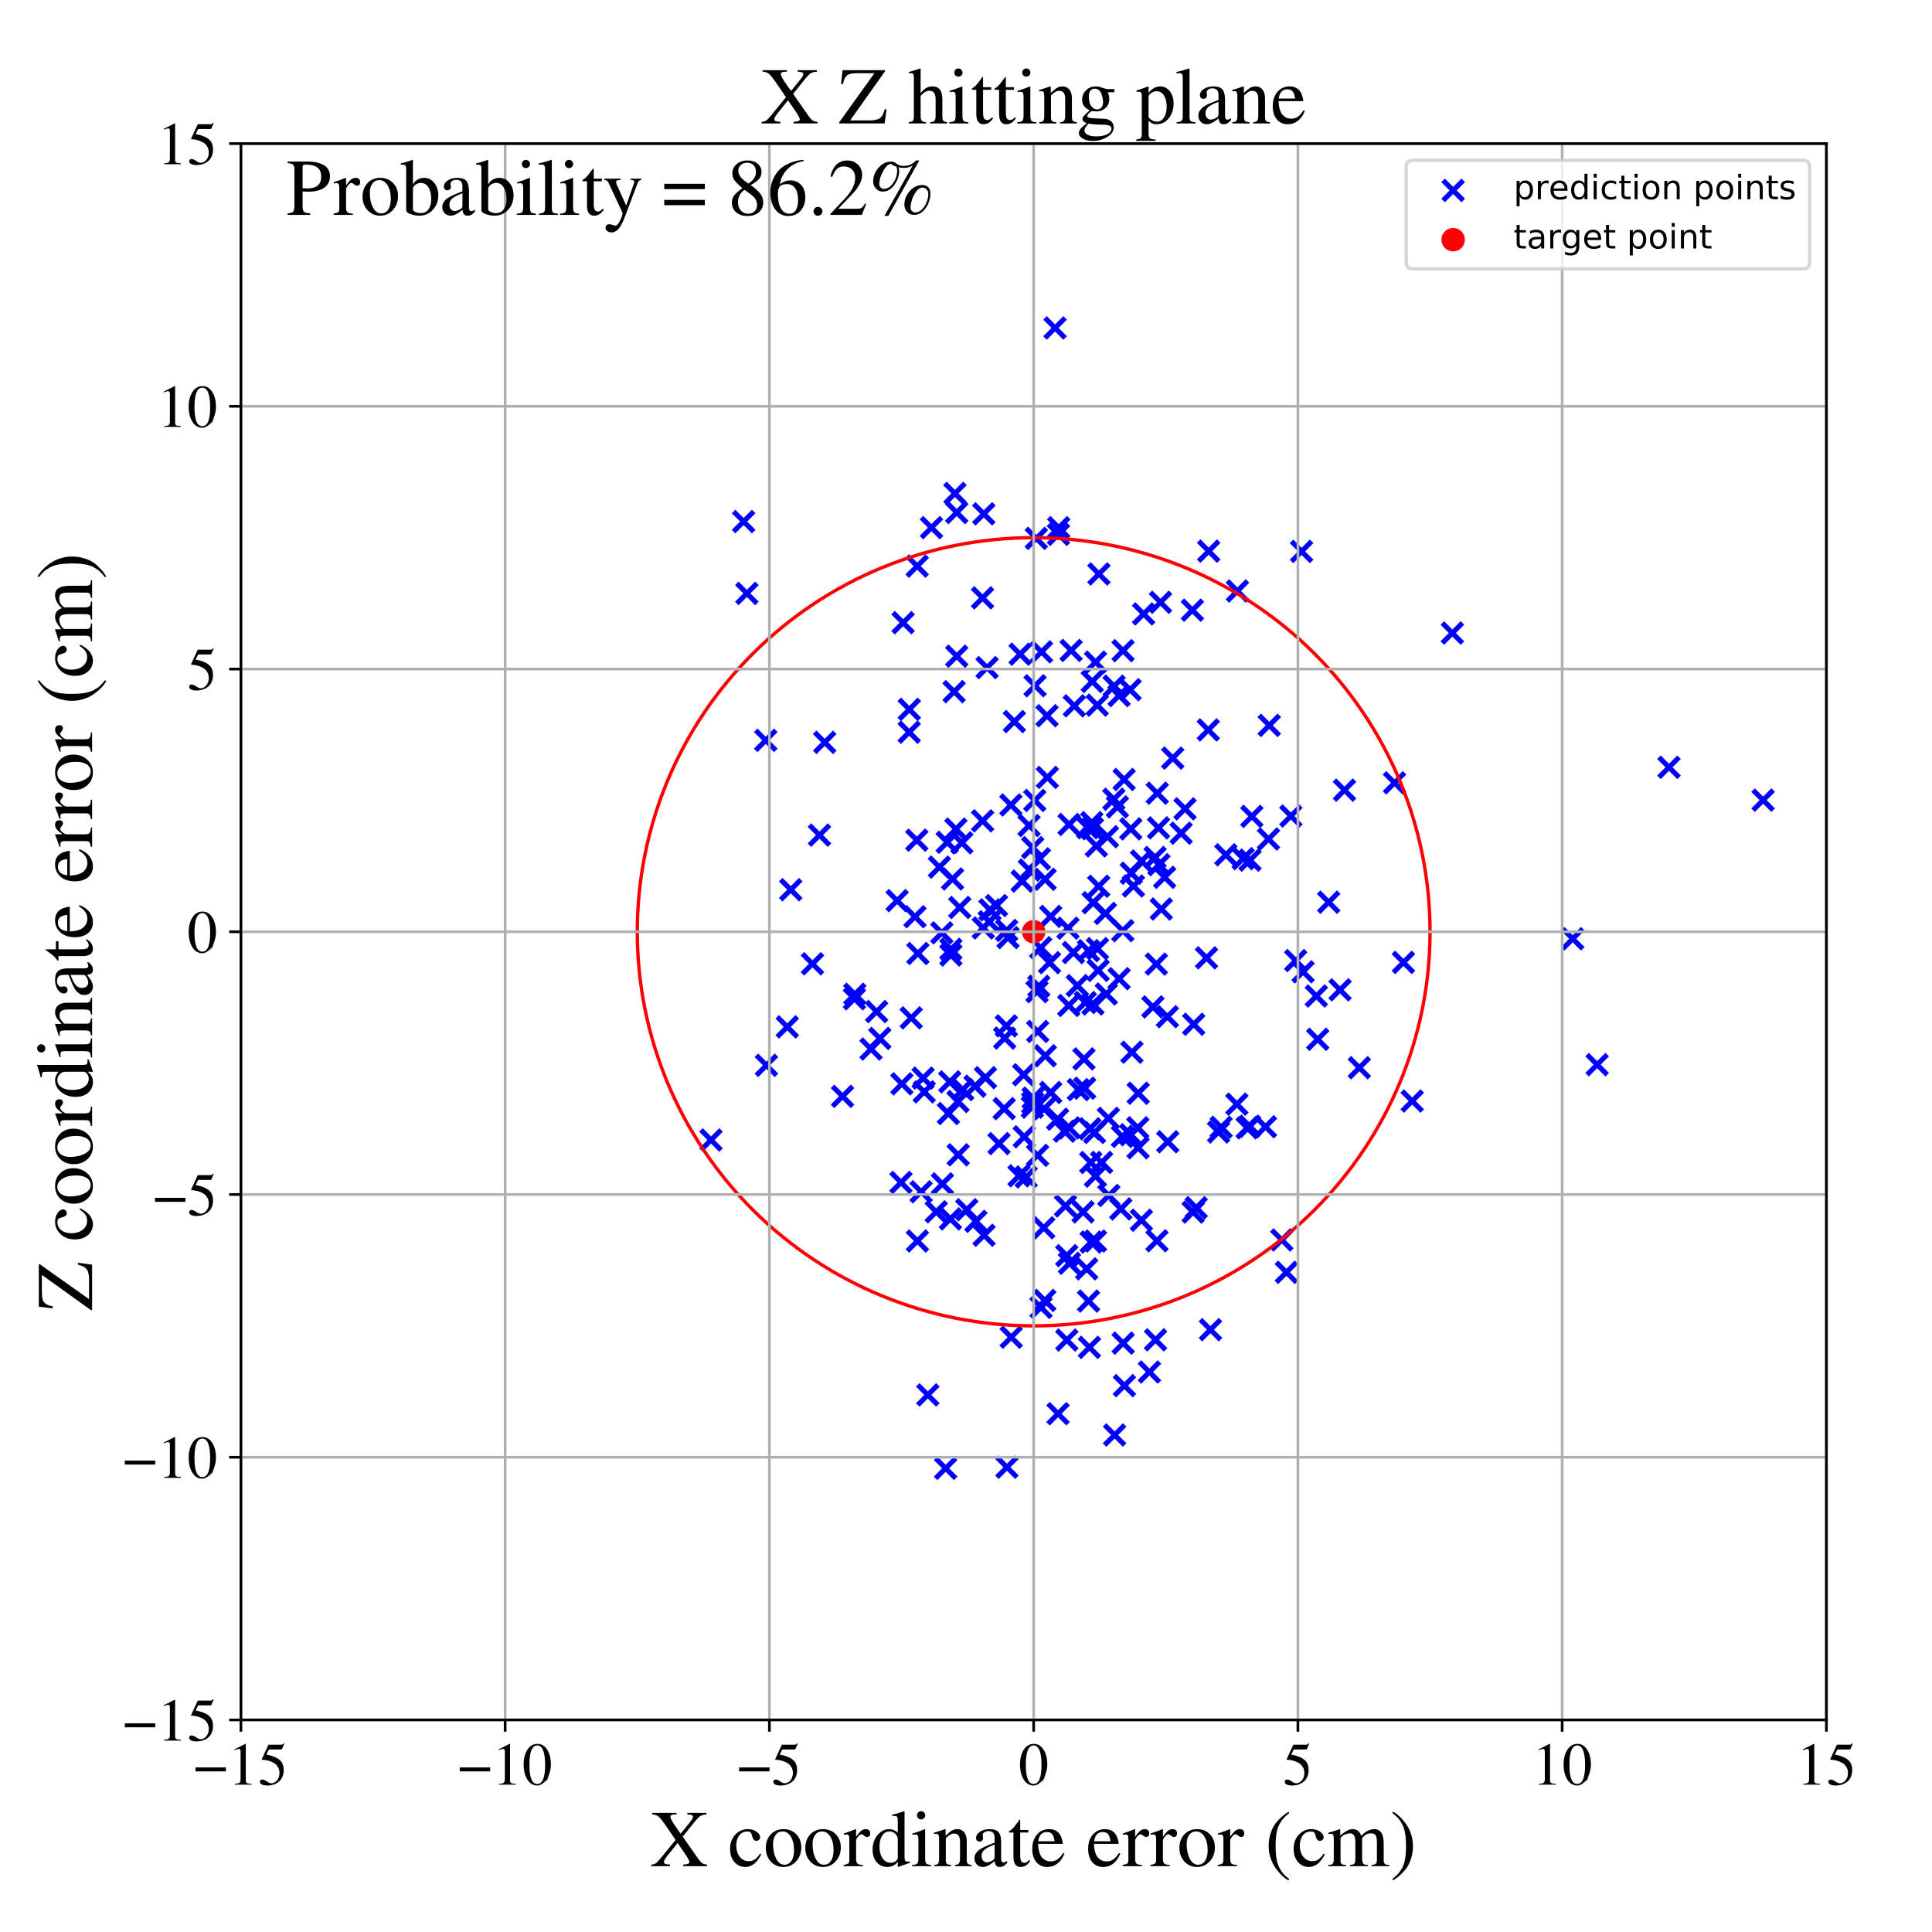 <?xml version="1.0" encoding="utf-8" standalone="no"?>
<!DOCTYPE svg PUBLIC "-//W3C//DTD SVG 1.1//EN"
  "http://www.w3.org/Graphics/SVG/1.1/DTD/svg11.dtd">
<!-- Created with matplotlib (https://matplotlib.org/) -->
<svg height="576pt" version="1.1" viewBox="0 0 576 576" width="576pt" xmlns="http://www.w3.org/2000/svg" xmlns:xlink="http://www.w3.org/1999/xlink">
 <defs>
  <style type="text/css">
*{stroke-linecap:butt;stroke-linejoin:round;}
  </style>
 </defs>
 <g id="figure_1">
  <g id="patch_1">
   <path d="M 0 576 
L 576 576 
L 576 0 
L 0 0 
z
" style="fill:#ffffff;"/>
  </g>
  <g id="axes_1">
   <g id="patch_2">
    <path d="M 71.822 512.784 
L 544.52 512.784 
L 544.52 42.802 
L 71.822 42.802 
z
" style="fill:#ffffff;"/>
   </g>
   <g id="PathCollection_1">
    <defs>
     <path d="M -3 3 
L 3 -3 
M -3 -3 
L 3 3 
" id="meeb10da0a3" style="stroke:#0000ff;stroke-width:1.5;"/>
    </defs>
    <g clip-path="url(#pdeb7024933)">
     <use style="fill:#0000ff;stroke:#0000ff;stroke-width:1.5;" x="292.932" xlink:href="#meeb10da0a3" y="178.247"/>
     <use style="fill:#0000ff;stroke:#0000ff;stroke-width:1.5;" x="272.783" xlink:href="#meeb10da0a3" y="273.306"/>
     <use style="fill:#0000ff;stroke:#0000ff;stroke-width:1.5;" x="283.489" xlink:href="#meeb10da0a3" y="284.725"/>
     <use style="fill:#0000ff;stroke:#0000ff;stroke-width:1.5;" x="326.33" xlink:href="#meeb10da0a3" y="337.627"/>
     <use style="fill:#0000ff;stroke:#0000ff;stroke-width:1.5;" x="321.512" xlink:href="#meeb10da0a3" y="324.854"/>
     <use style="fill:#0000ff;stroke:#0000ff;stroke-width:1.5;" x="334.749" xlink:href="#meeb10da0a3" y="277.474"/>
     <use style="fill:#0000ff;stroke:#0000ff;stroke-width:1.5;" x="221.702" xlink:href="#meeb10da0a3" y="155.492"/>
     <use style="fill:#0000ff;stroke:#0000ff;stroke-width:1.5;" x="325.907" xlink:href="#meeb10da0a3" y="269.128"/>
     <use style="fill:#0000ff;stroke:#0000ff;stroke-width:1.5;" x="268.621" xlink:href="#meeb10da0a3" y="352.523"/>
     <use style="fill:#0000ff;stroke:#0000ff;stroke-width:1.5;" x="323.978" xlink:href="#meeb10da0a3" y="378.29"/>
     <use style="fill:#0000ff;stroke:#0000ff;stroke-width:1.5;" x="276.615" xlink:href="#meeb10da0a3" y="415.882"/>
     <use style="fill:#0000ff;stroke:#0000ff;stroke-width:1.5;" x="355.89" xlink:href="#meeb10da0a3" y="305.37"/>
     <use style="fill:#0000ff;stroke:#0000ff;stroke-width:1.5;" x="329.557" xlink:href="#meeb10da0a3" y="272.328"/>
     <use style="fill:#0000ff;stroke:#0000ff;stroke-width:1.5;" x="315.569" xlink:href="#meeb10da0a3" y="159.315"/>
     <use style="fill:#0000ff;stroke:#0000ff;stroke-width:1.5;" x="356.635" xlink:href="#meeb10da0a3" y="360.067"/>
     <use style="fill:#0000ff;stroke:#0000ff;stroke-width:1.5;" x="318.041" xlink:href="#meeb10da0a3" y="374.352"/>
     <use style="fill:#0000ff;stroke:#0000ff;stroke-width:1.5;" x="339.219" xlink:href="#meeb10da0a3" y="336.236"/>
     <use style="fill:#0000ff;stroke:#0000ff;stroke-width:1.5;" x="392.447" xlink:href="#meeb10da0a3" y="296.946"/>
     <use style="fill:#0000ff;stroke:#0000ff;stroke-width:1.5;" x="344.371" xlink:href="#meeb10da0a3" y="255.638"/>
     <use style="fill:#0000ff;stroke:#0000ff;stroke-width:1.5;" x="371.825" xlink:href="#meeb10da0a3" y="336.239"/>
     <use style="fill:#0000ff;stroke:#0000ff;stroke-width:1.5;" x="349.636" xlink:href="#meeb10da0a3" y="226.016"/>
     <use style="fill:#0000ff;stroke:#0000ff;stroke-width:1.5;" x="342.683" xlink:href="#meeb10da0a3" y="409.049"/>
     <use style="fill:#0000ff;stroke:#0000ff;stroke-width:1.5;" x="384.854" xlink:href="#meeb10da0a3" y="243.292"/>
     <use style="fill:#0000ff;stroke:#0000ff;stroke-width:1.5;" x="271.674" xlink:href="#meeb10da0a3" y="303.467"/>
     <use style="fill:#0000ff;stroke:#0000ff;stroke-width:1.5;" x="353.302" xlink:href="#meeb10da0a3" y="241.138"/>
     <use style="fill:#0000ff;stroke:#0000ff;stroke-width:1.5;" x="284.7" xlink:href="#meeb10da0a3" y="147.109"/>
     <use style="fill:#0000ff;stroke:#0000ff;stroke-width:1.5;" x="317.362" xlink:href="#meeb10da0a3" y="337.242"/>
     <use style="fill:#0000ff;stroke:#0000ff;stroke-width:1.5;" x="340.951" xlink:href="#meeb10da0a3" y="183.031"/>
     <use style="fill:#0000ff;stroke:#0000ff;stroke-width:1.5;" x="228.499" xlink:href="#meeb10da0a3" y="317.612"/>
     <use style="fill:#0000ff;stroke:#0000ff;stroke-width:1.5;" x="284.989" xlink:href="#meeb10da0a3" y="247.175"/>
     <use style="fill:#0000ff;stroke:#0000ff;stroke-width:1.5;" x="283.154" xlink:href="#meeb10da0a3" y="322.547"/>
     <use style="fill:#0000ff;stroke:#0000ff;stroke-width:1.5;" x="525.651" xlink:href="#meeb10da0a3" y="238.56"/>
     <use style="fill:#0000ff;stroke:#0000ff;stroke-width:1.5;" x="332.304" xlink:href="#meeb10da0a3" y="427.825"/>
     <use style="fill:#0000ff;stroke:#0000ff;stroke-width:1.5;" x="433.001" xlink:href="#meeb10da0a3" y="188.723"/>
     <use style="fill:#0000ff;stroke:#0000ff;stroke-width:1.5;" x="310.37" xlink:href="#meeb10da0a3" y="389.788"/>
     <use style="fill:#0000ff;stroke:#0000ff;stroke-width:1.5;" x="318.411" xlink:href="#meeb10da0a3" y="276.727"/>
     <use style="fill:#0000ff;stroke:#0000ff;stroke-width:1.5;" x="329.827" xlink:href="#meeb10da0a3" y="296.354"/>
     <use style="fill:#0000ff;stroke:#0000ff;stroke-width:1.5;" x="327.632" xlink:href="#meeb10da0a3" y="171.118"/>
     <use style="fill:#0000ff;stroke:#0000ff;stroke-width:1.5;" x="271.069" xlink:href="#meeb10da0a3" y="218.295"/>
     <use style="fill:#0000ff;stroke:#0000ff;stroke-width:1.5;" x="228.299" xlink:href="#meeb10da0a3" y="220.719"/>
     <use style="fill:#0000ff;stroke:#0000ff;stroke-width:1.5;" x="339.34" xlink:href="#meeb10da0a3" y="325.931"/>
     <use style="fill:#0000ff;stroke:#0000ff;stroke-width:1.5;" x="222.667" xlink:href="#meeb10da0a3" y="176.916"/>
     <use style="fill:#0000ff;stroke:#0000ff;stroke-width:1.5;" x="309.88" xlink:href="#meeb10da0a3" y="256.058"/>
     <use style="fill:#0000ff;stroke:#0000ff;stroke-width:1.5;" x="345.02" xlink:href="#meeb10da0a3" y="236.48"/>
     <use style="fill:#0000ff;stroke:#0000ff;stroke-width:1.5;" x="313.25" xlink:href="#meeb10da0a3" y="325.705"/>
     <use style="fill:#0000ff;stroke:#0000ff;stroke-width:1.5;" x="324.534" xlink:href="#meeb10da0a3" y="387.891"/>
     <use style="fill:#0000ff;stroke:#0000ff;stroke-width:1.5;" x="315.308" xlink:href="#meeb10da0a3" y="333.666"/>
     <use style="fill:#0000ff;stroke:#0000ff;stroke-width:1.5;" x="311.484" xlink:href="#meeb10da0a3" y="387.704"/>
     <use style="fill:#0000ff;stroke:#0000ff;stroke-width:1.5;" x="310.515" xlink:href="#meeb10da0a3" y="194.339"/>
     <use style="fill:#0000ff;stroke:#0000ff;stroke-width:1.5;" x="290.676" xlink:href="#meeb10da0a3" y="323.837"/>
     <use style="fill:#0000ff;stroke:#0000ff;stroke-width:1.5;" x="372.67" xlink:href="#meeb10da0a3" y="256.434"/>
     <use style="fill:#0000ff;stroke:#0000ff;stroke-width:1.5;" x="268.879" xlink:href="#meeb10da0a3" y="323.131"/>
     <use style="fill:#0000ff;stroke:#0000ff;stroke-width:1.5;" x="283.993" xlink:href="#meeb10da0a3" y="262.047"/>
     <use style="fill:#0000ff;stroke:#0000ff;stroke-width:1.5;" x="392.862" xlink:href="#meeb10da0a3" y="309.854"/>
     <use style="fill:#0000ff;stroke:#0000ff;stroke-width:1.5;" x="415.755" xlink:href="#meeb10da0a3" y="233.398"/>
     <use style="fill:#0000ff;stroke:#0000ff;stroke-width:1.5;" x="285.238" xlink:href="#meeb10da0a3" y="152.795"/>
     <use style="fill:#0000ff;stroke:#0000ff;stroke-width:1.5;" x="297.848" xlink:href="#meeb10da0a3" y="340.944"/>
     <use style="fill:#0000ff;stroke:#0000ff;stroke-width:1.5;" x="211.984" xlink:href="#meeb10da0a3" y="339.874"/>
     <use style="fill:#0000ff;stroke:#0000ff;stroke-width:1.5;" x="359.707" xlink:href="#meeb10da0a3" y="285.569"/>
     <use style="fill:#0000ff;stroke:#0000ff;stroke-width:1.5;" x="309.708" xlink:href="#meeb10da0a3" y="294.046"/>
     <use style="fill:#0000ff;stroke:#0000ff;stroke-width:1.5;" x="360.354" xlink:href="#meeb10da0a3" y="164.309"/>
     <use style="fill:#0000ff;stroke:#0000ff;stroke-width:1.5;" x="327.125" xlink:href="#meeb10da0a3" y="210.232"/>
     <use style="fill:#0000ff;stroke:#0000ff;stroke-width:1.5;" x="327.566" xlink:href="#meeb10da0a3" y="264.224"/>
     <use style="fill:#0000ff;stroke:#0000ff;stroke-width:1.5;" x="261.351" xlink:href="#meeb10da0a3" y="301.594"/>
     <use style="fill:#0000ff;stroke:#0000ff;stroke-width:1.5;" x="377.283" xlink:href="#meeb10da0a3" y="335.927"/>
     <use style="fill:#0000ff;stroke:#0000ff;stroke-width:1.5;" x="307.77" xlink:href="#meeb10da0a3" y="330.08"/>
     <use style="fill:#0000ff;stroke:#0000ff;stroke-width:1.5;" x="294.282" xlink:href="#meeb10da0a3" y="199.036"/>
     <use style="fill:#0000ff;stroke:#0000ff;stroke-width:1.5;" x="284.459" xlink:href="#meeb10da0a3" y="206.214"/>
     <use style="fill:#0000ff;stroke:#0000ff;stroke-width:1.5;" x="355.717" xlink:href="#meeb10da0a3" y="361.373"/>
     <use style="fill:#0000ff;stroke:#0000ff;stroke-width:1.5;" x="315.442" xlink:href="#meeb10da0a3" y="421.475"/>
     <use style="fill:#0000ff;stroke:#0000ff;stroke-width:1.5;" x="324.944" xlink:href="#meeb10da0a3" y="336.534"/>
     <use style="fill:#0000ff;stroke:#0000ff;stroke-width:1.5;" x="330.589" xlink:href="#meeb10da0a3" y="356.417"/>
     <use style="fill:#0000ff;stroke:#0000ff;stroke-width:1.5;" x="311.179" xlink:href="#meeb10da0a3" y="366.047"/>
     <use style="fill:#0000ff;stroke:#0000ff;stroke-width:1.5;" x="345.396" xlink:href="#meeb10da0a3" y="246.821"/>
     <use style="fill:#0000ff;stroke:#0000ff;stroke-width:1.5;" x="368.925" xlink:href="#meeb10da0a3" y="176.2"/>
     <use style="fill:#0000ff;stroke:#0000ff;stroke-width:1.5;" x="334.148" xlink:href="#meeb10da0a3" y="360.427"/>
     <use style="fill:#0000ff;stroke:#0000ff;stroke-width:1.5;" x="337.465" xlink:href="#meeb10da0a3" y="313.703"/>
     <use style="fill:#0000ff;stroke:#0000ff;stroke-width:1.5;" x="279.123" xlink:href="#meeb10da0a3" y="361.293"/>
     <use style="fill:#0000ff;stroke:#0000ff;stroke-width:1.5;" x="245.879" xlink:href="#meeb10da0a3" y="221.317"/>
     <use style="fill:#0000ff;stroke:#0000ff;stroke-width:1.5;" x="318.843" xlink:href="#meeb10da0a3" y="376.63"/>
     <use style="fill:#0000ff;stroke:#0000ff;stroke-width:1.5;" x="280.967" xlink:href="#meeb10da0a3" y="352.957"/>
     <use style="fill:#0000ff;stroke:#0000ff;stroke-width:1.5;" x="315.647" xlink:href="#meeb10da0a3" y="157.328"/>
     <use style="fill:#0000ff;stroke:#0000ff;stroke-width:1.5;" x="378.188" xlink:href="#meeb10da0a3" y="250.143"/>
     <use style="fill:#0000ff;stroke:#0000ff;stroke-width:1.5;" x="309.344" xlink:href="#meeb10da0a3" y="344.446"/>
     <use style="fill:#0000ff;stroke:#0000ff;stroke-width:1.5;" x="345.989" xlink:href="#meeb10da0a3" y="179.568"/>
     <use style="fill:#0000ff;stroke:#0000ff;stroke-width:1.5;" x="364.078" xlink:href="#meeb10da0a3" y="336.093"/>
     <use style="fill:#0000ff;stroke:#0000ff;stroke-width:1.5;" x="842.273" xlink:href="#meeb10da0a3" y="193.902"/>
     <use style="fill:#0000ff;stroke:#0000ff;stroke-width:1.5;" x="242.231" xlink:href="#meeb10da0a3" y="287.345"/>
     <use style="fill:#0000ff;stroke:#0000ff;stroke-width:1.5;" x="421.031" xlink:href="#meeb10da0a3" y="328.263"/>
     <use style="fill:#0000ff;stroke:#0000ff;stroke-width:1.5;" x="337.917" xlink:href="#meeb10da0a3" y="264.147"/>
     <use style="fill:#0000ff;stroke:#0000ff;stroke-width:1.5;" x="325.508" xlink:href="#meeb10da0a3" y="245.253"/>
     <use style="fill:#0000ff;stroke:#0000ff;stroke-width:1.5;" x="318.809" xlink:href="#meeb10da0a3" y="336.275"/>
     <use style="fill:#0000ff;stroke:#0000ff;stroke-width:1.5;" x="310.259" xlink:href="#meeb10da0a3" y="282.548"/>
     <use style="fill:#0000ff;stroke:#0000ff;stroke-width:1.5;" x="300.029" xlink:href="#meeb10da0a3" y="305.857"/>
     <use style="fill:#0000ff;stroke:#0000ff;stroke-width:1.5;" x="378.411" xlink:href="#meeb10da0a3" y="216.262"/>
     <use style="fill:#0000ff;stroke:#0000ff;stroke-width:1.5;" x="333.643" xlink:href="#meeb10da0a3" y="207.378"/>
     <use style="fill:#0000ff;stroke:#0000ff;stroke-width:1.5;" x="405.275" xlink:href="#meeb10da0a3" y="318.331"/>
     <use style="fill:#0000ff;stroke:#0000ff;stroke-width:1.5;" x="370.632" xlink:href="#meeb10da0a3" y="255.989"/>
     <use style="fill:#0000ff;stroke:#0000ff;stroke-width:1.5;" x="468.885" xlink:href="#meeb10da0a3" y="279.889"/>
     <use style="fill:#0000ff;stroke:#0000ff;stroke-width:1.5;" x="283.361" xlink:href="#meeb10da0a3" y="363.4"/>
     <use style="fill:#0000ff;stroke:#0000ff;stroke-width:1.5;" x="308.004" xlink:href="#meeb10da0a3" y="327.374"/>
     <use style="fill:#0000ff;stroke:#0000ff;stroke-width:1.5;" x="325.201" xlink:href="#meeb10da0a3" y="346.589"/>
     <use style="fill:#0000ff;stroke:#0000ff;stroke-width:1.5;" x="297.095" xlink:href="#meeb10da0a3" y="269.979"/>
     <use style="fill:#0000ff;stroke:#0000ff;stroke-width:1.5;" x="293.795" xlink:href="#meeb10da0a3" y="321.293"/>
     <use style="fill:#0000ff;stroke:#0000ff;stroke-width:1.5;" x="360.236" xlink:href="#meeb10da0a3" y="217.617"/>
     <use style="fill:#0000ff;stroke:#0000ff;stroke-width:1.5;" x="300.115" xlink:href="#meeb10da0a3" y="277.396"/>
     <use style="fill:#0000ff;stroke:#0000ff;stroke-width:1.5;" x="273.514" xlink:href="#meeb10da0a3" y="369.976"/>
     <use style="fill:#0000ff;stroke:#0000ff;stroke-width:1.5;" x="235.751" xlink:href="#meeb10da0a3" y="265.255"/>
     <use style="fill:#0000ff;stroke:#0000ff;stroke-width:1.5;" x="418.414" xlink:href="#meeb10da0a3" y="286.927"/>
     <use style="fill:#0000ff;stroke:#0000ff;stroke-width:1.5;" x="305.942" xlink:href="#meeb10da0a3" y="350.894"/>
     <use style="fill:#0000ff;stroke:#0000ff;stroke-width:1.5;" x="348.04" xlink:href="#meeb10da0a3" y="303.109"/>
     <use style="fill:#0000ff;stroke:#0000ff;stroke-width:1.5;" x="343.717" xlink:href="#meeb10da0a3" y="300.192"/>
     <use style="fill:#0000ff;stroke:#0000ff;stroke-width:1.5;" x="283.494" xlink:href="#meeb10da0a3" y="283.017"/>
     <use style="fill:#0000ff;stroke:#0000ff;stroke-width:1.5;" x="299.529" xlink:href="#meeb10da0a3" y="309.486"/>
     <use style="fill:#0000ff;stroke:#0000ff;stroke-width:1.5;" x="320.025" xlink:href="#meeb10da0a3" y="283.989"/>
     <use style="fill:#0000ff;stroke:#0000ff;stroke-width:1.5;" x="285.614" xlink:href="#meeb10da0a3" y="328.406"/>
     <use style="fill:#0000ff;stroke:#0000ff;stroke-width:1.5;" x="273.65" xlink:href="#meeb10da0a3" y="284.267"/>
     <use style="fill:#0000ff;stroke:#0000ff;stroke-width:1.5;" x="287.018" xlink:href="#meeb10da0a3" y="324.862"/>
     <use style="fill:#0000ff;stroke:#0000ff;stroke-width:1.5;" x="399.511" xlink:href="#meeb10da0a3" y="295.115"/>
     <use style="fill:#0000ff;stroke:#0000ff;stroke-width:1.5;" x="335.142" xlink:href="#meeb10da0a3" y="232.4"/>
     <use style="fill:#0000ff;stroke:#0000ff;stroke-width:1.5;" x="340.339" xlink:href="#meeb10da0a3" y="256.709"/>
     <use style="fill:#0000ff;stroke:#0000ff;stroke-width:1.5;" x="352.13" xlink:href="#meeb10da0a3" y="248.403"/>
     <use style="fill:#0000ff;stroke:#0000ff;stroke-width:1.5;" x="273.335" xlink:href="#meeb10da0a3" y="250.483"/>
     <use style="fill:#0000ff;stroke:#0000ff;stroke-width:1.5;" x="373.222" xlink:href="#meeb10da0a3" y="243.394"/>
     <use style="fill:#0000ff;stroke:#0000ff;stroke-width:1.5;" x="348.151" xlink:href="#meeb10da0a3" y="340.404"/>
     <use style="fill:#0000ff;stroke:#0000ff;stroke-width:1.5;" x="300.204" xlink:href="#meeb10da0a3" y="437.434"/>
     <use style="fill:#0000ff;stroke:#0000ff;stroke-width:1.5;" x="324.799" xlink:href="#meeb10da0a3" y="401.704"/>
     <use style="fill:#0000ff;stroke:#0000ff;stroke-width:1.5;" x="334.855" xlink:href="#meeb10da0a3" y="400.435"/>
     <use style="fill:#0000ff;stroke:#0000ff;stroke-width:1.5;" x="325.842" xlink:href="#meeb10da0a3" y="299.336"/>
     <use style="fill:#0000ff;stroke:#0000ff;stroke-width:1.5;" x="363.297" xlink:href="#meeb10da0a3" y="337.495"/>
     <use style="fill:#0000ff;stroke:#0000ff;stroke-width:1.5;" x="286.759" xlink:href="#meeb10da0a3" y="251.268"/>
     <use style="fill:#0000ff;stroke:#0000ff;stroke-width:1.5;" x="271.092" xlink:href="#meeb10da0a3" y="211.495"/>
     <use style="fill:#0000ff;stroke:#0000ff;stroke-width:1.5;" x="294.914" xlink:href="#meeb10da0a3" y="274.807"/>
     <use style="fill:#0000ff;stroke:#0000ff;stroke-width:1.5;" x="318.06" xlink:href="#meeb10da0a3" y="399.515"/>
     <use style="fill:#0000ff;stroke:#0000ff;stroke-width:1.5;" x="324.519" xlink:href="#meeb10da0a3" y="283.425"/>
     <use style="fill:#0000ff;stroke:#0000ff;stroke-width:1.5;" x="314.552" xlink:href="#meeb10da0a3" y="97.773"/>
     <use style="fill:#0000ff;stroke:#0000ff;stroke-width:1.5;" x="312.153" xlink:href="#meeb10da0a3" y="213.384"/>
     <use style="fill:#0000ff;stroke:#0000ff;stroke-width:1.5;" x="388.493" xlink:href="#meeb10da0a3" y="289.727"/>
     <use style="fill:#0000ff;stroke:#0000ff;stroke-width:1.5;" x="396.137" xlink:href="#meeb10da0a3" y="268.979"/>
     <use style="fill:#0000ff;stroke:#0000ff;stroke-width:1.5;" x="312.911" xlink:href="#meeb10da0a3" y="286.999"/>
     <use style="fill:#0000ff;stroke:#0000ff;stroke-width:1.5;" x="290.949" xlink:href="#meeb10da0a3" y="364.112"/>
     <use style="fill:#0000ff;stroke:#0000ff;stroke-width:1.5;" x="345.513" xlink:href="#meeb10da0a3" y="257.794"/>
     <use style="fill:#0000ff;stroke:#0000ff;stroke-width:1.5;" x="382.152" xlink:href="#meeb10da0a3" y="369.68"/>
     <use style="fill:#0000ff;stroke:#0000ff;stroke-width:1.5;" x="360.881" xlink:href="#meeb10da0a3" y="396.427"/>
     <use style="fill:#0000ff;stroke:#0000ff;stroke-width:1.5;" x="281.93" xlink:href="#meeb10da0a3" y="437.758"/>
     <use style="fill:#0000ff;stroke:#0000ff;stroke-width:1.5;" x="306.797" xlink:href="#meeb10da0a3" y="246.119"/>
     <use style="fill:#0000ff;stroke:#0000ff;stroke-width:1.5;" x="324.275" xlink:href="#meeb10da0a3" y="246.775"/>
     <use style="fill:#0000ff;stroke:#0000ff;stroke-width:1.5;" x="267.472" xlink:href="#meeb10da0a3" y="268.508"/>
     <use style="fill:#0000ff;stroke:#0000ff;stroke-width:1.5;" x="274.628" xlink:href="#meeb10da0a3" y="355.316"/>
     <use style="fill:#0000ff;stroke:#0000ff;stroke-width:1.5;" x="318.728" xlink:href="#meeb10da0a3" y="245.807"/>
     <use style="fill:#0000ff;stroke:#0000ff;stroke-width:1.5;" x="336.918" xlink:href="#meeb10da0a3" y="205.627"/>
     <use style="fill:#0000ff;stroke:#0000ff;stroke-width:1.5;" x="309.381" xlink:href="#meeb10da0a3" y="307.507"/>
     <use style="fill:#0000ff;stroke:#0000ff;stroke-width:1.5;" x="306.899" xlink:href="#meeb10da0a3" y="259.396"/>
     <use style="fill:#0000ff;stroke:#0000ff;stroke-width:1.5;" x="251.191" xlink:href="#meeb10da0a3" y="326.866"/>
     <use style="fill:#0000ff;stroke:#0000ff;stroke-width:1.5;" x="332.157" xlink:href="#meeb10da0a3" y="204.569"/>
     <use style="fill:#0000ff;stroke:#0000ff;stroke-width:1.5;" x="368.754" xlink:href="#meeb10da0a3" y="329.192"/>
     <use style="fill:#0000ff;stroke:#0000ff;stroke-width:1.5;" x="254.739" xlink:href="#meeb10da0a3" y="297.772"/>
     <use style="fill:#0000ff;stroke:#0000ff;stroke-width:1.5;" x="326.603" xlink:href="#meeb10da0a3" y="370.002"/>
     <use style="fill:#0000ff;stroke:#0000ff;stroke-width:1.5;" x="476.165" xlink:href="#meeb10da0a3" y="317.419"/>
     <use style="fill:#0000ff;stroke:#0000ff;stroke-width:1.5;" x="311.636" xlink:href="#meeb10da0a3" y="314.76"/>
     <use style="fill:#0000ff;stroke:#0000ff;stroke-width:1.5;" x="388.052" xlink:href="#meeb10da0a3" y="164.391"/>
     <use style="fill:#0000ff;stroke:#0000ff;stroke-width:1.5;" x="332.072" xlink:href="#meeb10da0a3" y="238.287"/>
     <use style="fill:#0000ff;stroke:#0000ff;stroke-width:1.5;" x="323.588" xlink:href="#meeb10da0a3" y="298.878"/>
     <use style="fill:#0000ff;stroke:#0000ff;stroke-width:1.5;" x="386.29" xlink:href="#meeb10da0a3" y="286.379"/>
     <use style="fill:#0000ff;stroke:#0000ff;stroke-width:1.5;" x="311.574" xlink:href="#meeb10da0a3" y="262.157"/>
     <use style="fill:#0000ff;stroke:#0000ff;stroke-width:1.5;" x="330.452" xlink:href="#meeb10da0a3" y="333.416"/>
     <use style="fill:#0000ff;stroke:#0000ff;stroke-width:1.5;" x="347.215" xlink:href="#meeb10da0a3" y="261.555"/>
     <use style="fill:#0000ff;stroke:#0000ff;stroke-width:1.5;" x="344.507" xlink:href="#meeb10da0a3" y="399.454"/>
     <use style="fill:#0000ff;stroke:#0000ff;stroke-width:1.5;" x="328.434" xlink:href="#meeb10da0a3" y="346.556"/>
     <use style="fill:#0000ff;stroke:#0000ff;stroke-width:1.5;" x="323.162" xlink:href="#meeb10da0a3" y="315.704"/>
     <use style="fill:#0000ff;stroke:#0000ff;stroke-width:1.5;" x="305.354" xlink:href="#meeb10da0a3" y="338.92"/>
     <use style="fill:#0000ff;stroke:#0000ff;stroke-width:1.5;" x="288.233" xlink:href="#meeb10da0a3" y="360.659"/>
     <use style="fill:#0000ff;stroke:#0000ff;stroke-width:1.5;" x="320.291" xlink:href="#meeb10da0a3" y="210.444"/>
     <use style="fill:#0000ff;stroke:#0000ff;stroke-width:1.5;" x="275.552" xlink:href="#meeb10da0a3" y="325.528"/>
     <use style="fill:#0000ff;stroke:#0000ff;stroke-width:1.5;" x="308.506" xlink:href="#meeb10da0a3" y="238.64"/>
     <use style="fill:#0000ff;stroke:#0000ff;stroke-width:1.5;" x="295.145" xlink:href="#meeb10da0a3" y="271.264"/>
     <use style="fill:#0000ff;stroke:#0000ff;stroke-width:1.5;" x="383.524" xlink:href="#meeb10da0a3" y="379.327"/>
     <use style="fill:#0000ff;stroke:#0000ff;stroke-width:1.5;" x="292.951" xlink:href="#meeb10da0a3" y="244.732"/>
     <use style="fill:#0000ff;stroke:#0000ff;stroke-width:1.5;" x="293.388" xlink:href="#meeb10da0a3" y="368.273"/>
     <use style="fill:#0000ff;stroke:#0000ff;stroke-width:1.5;" x="293.303" xlink:href="#meeb10da0a3" y="153.199"/>
     <use style="fill:#0000ff;stroke:#0000ff;stroke-width:1.5;" x="337.113" xlink:href="#meeb10da0a3" y="338.313"/>
     <use style="fill:#0000ff;stroke:#0000ff;stroke-width:1.5;" x="305.188" xlink:href="#meeb10da0a3" y="320.435"/>
     <use style="fill:#0000ff;stroke:#0000ff;stroke-width:1.5;" x="300.528" xlink:href="#meeb10da0a3" y="279.526"/>
     <use style="fill:#0000ff;stroke:#0000ff;stroke-width:1.5;" x="312.24" xlink:href="#meeb10da0a3" y="231.777"/>
     <use style="fill:#0000ff;stroke:#0000ff;stroke-width:1.5;" x="321.189" xlink:href="#meeb10da0a3" y="293.846"/>
     <use style="fill:#0000ff;stroke:#0000ff;stroke-width:1.5;" x="280.795" xlink:href="#meeb10da0a3" y="278.117"/>
     <use style="fill:#0000ff;stroke:#0000ff;stroke-width:1.5;" x="340.291" xlink:href="#meeb10da0a3" y="363.786"/>
     <use style="fill:#0000ff;stroke:#0000ff;stroke-width:1.5;" x="327.185" xlink:href="#meeb10da0a3" y="282.813"/>
     <use style="fill:#0000ff;stroke:#0000ff;stroke-width:1.5;" x="325.687" xlink:href="#meeb10da0a3" y="247.067"/>
     <use style="fill:#0000ff;stroke:#0000ff;stroke-width:1.5;" x="285.674" xlink:href="#meeb10da0a3" y="344.294"/>
     <use style="fill:#0000ff;stroke:#0000ff;stroke-width:1.5;" x="326.614" xlink:href="#meeb10da0a3" y="197.401"/>
     <use style="fill:#0000ff;stroke:#0000ff;stroke-width:1.5;" x="254.852" xlink:href="#meeb10da0a3" y="296.418"/>
     <use style="fill:#0000ff;stroke:#0000ff;stroke-width:1.5;" x="344.93" xlink:href="#meeb10da0a3" y="369.92"/>
     <use style="fill:#0000ff;stroke:#0000ff;stroke-width:1.5;" x="244.321" xlink:href="#meeb10da0a3" y="248.979"/>
     <use style="fill:#0000ff;stroke:#0000ff;stroke-width:1.5;" x="355.498" xlink:href="#meeb10da0a3" y="181.917"/>
     <use style="fill:#0000ff;stroke:#0000ff;stroke-width:1.5;" x="313.258" xlink:href="#meeb10da0a3" y="273.21"/>
     <use style="fill:#0000ff;stroke:#0000ff;stroke-width:1.5;" x="365.469" xlink:href="#meeb10da0a3" y="254.846"/>
     <use style="fill:#0000ff;stroke:#0000ff;stroke-width:1.5;" x="308.969" xlink:href="#meeb10da0a3" y="160.512"/>
     <use style="fill:#0000ff;stroke:#0000ff;stroke-width:1.5;" x="282.403" xlink:href="#meeb10da0a3" y="251.117"/>
     <use style="fill:#0000ff;stroke:#0000ff;stroke-width:1.5;" x="304.749" xlink:href="#meeb10da0a3" y="262.687"/>
     <use style="fill:#0000ff;stroke:#0000ff;stroke-width:1.5;" x="262.296" xlink:href="#meeb10da0a3" y="309.583"/>
     <use style="fill:#0000ff;stroke:#0000ff;stroke-width:1.5;" x="301.477" xlink:href="#meeb10da0a3" y="398.675"/>
     <use style="fill:#0000ff;stroke:#0000ff;stroke-width:1.5;" x="333.644" xlink:href="#meeb10da0a3" y="291.779"/>
     <use style="fill:#0000ff;stroke:#0000ff;stroke-width:1.5;" x="372.593" xlink:href="#meeb10da0a3" y="335.78"/>
     <use style="fill:#0000ff;stroke:#0000ff;stroke-width:1.5;" x="497.59" xlink:href="#meeb10da0a3" y="228.755"/>
     <use style="fill:#0000ff;stroke:#0000ff;stroke-width:1.5;" x="293.152" xlink:href="#meeb10da0a3" y="276.661"/>
     <use style="fill:#0000ff;stroke:#0000ff;stroke-width:1.5;" x="280.075" xlink:href="#meeb10da0a3" y="258.513"/>
     <use style="fill:#0000ff;stroke:#0000ff;stroke-width:1.5;" x="327.398" xlink:href="#meeb10da0a3" y="289.322"/>
     <use style="fill:#0000ff;stroke:#0000ff;stroke-width:1.5;" x="308.591" xlink:href="#meeb10da0a3" y="204.443"/>
     <use style="fill:#0000ff;stroke:#0000ff;stroke-width:1.5;" x="303.802" xlink:href="#meeb10da0a3" y="350.55"/>
     <use style="fill:#0000ff;stroke:#0000ff;stroke-width:1.5;" x="273.451" xlink:href="#meeb10da0a3" y="168.781"/>
     <use style="fill:#0000ff;stroke:#0000ff;stroke-width:1.5;" x="311.276" xlink:href="#meeb10da0a3" y="330.591"/>
     <use style="fill:#0000ff;stroke:#0000ff;stroke-width:1.5;" x="277.707" xlink:href="#meeb10da0a3" y="157.308"/>
     <use style="fill:#0000ff;stroke:#0000ff;stroke-width:1.5;" x="334.821" xlink:href="#meeb10da0a3" y="193.988"/>
     <use style="fill:#0000ff;stroke:#0000ff;stroke-width:1.5;" x="337.276" xlink:href="#meeb10da0a3" y="260.326"/>
     <use style="fill:#0000ff;stroke:#0000ff;stroke-width:1.5;" x="307.882" xlink:href="#meeb10da0a3" y="328.836"/>
     <use style="fill:#0000ff;stroke:#0000ff;stroke-width:1.5;" x="330.17" xlink:href="#meeb10da0a3" y="249.442"/>
     <use style="fill:#0000ff;stroke:#0000ff;stroke-width:1.5;" x="302.419" xlink:href="#meeb10da0a3" y="215.127"/>
     <use style="fill:#0000ff;stroke:#0000ff;stroke-width:1.5;" x="334.625" xlink:href="#meeb10da0a3" y="338.817"/>
     <use style="fill:#0000ff;stroke:#0000ff;stroke-width:1.5;" x="304.132" xlink:href="#meeb10da0a3" y="195.036"/>
     <use style="fill:#0000ff;stroke:#0000ff;stroke-width:1.5;" x="317.659" xlink:href="#meeb10da0a3" y="359.534"/>
     <use style="fill:#0000ff;stroke:#0000ff;stroke-width:1.5;" x="326.857" xlink:href="#meeb10da0a3" y="252.198"/>
     <use style="fill:#0000ff;stroke:#0000ff;stroke-width:1.5;" x="282.754" xlink:href="#meeb10da0a3" y="331.978"/>
     <use style="fill:#0000ff;stroke:#0000ff;stroke-width:1.5;" x="323.373" xlink:href="#meeb10da0a3" y="324.425"/>
     <use style="fill:#0000ff;stroke:#0000ff;stroke-width:1.5;" x="319.337" xlink:href="#meeb10da0a3" y="193.92"/>
     <use style="fill:#0000ff;stroke:#0000ff;stroke-width:1.5;" x="234.714" xlink:href="#meeb10da0a3" y="306.149"/>
     <use style="fill:#0000ff;stroke:#0000ff;stroke-width:1.5;" x="259.681" xlink:href="#meeb10da0a3" y="312.762"/>
     <use style="fill:#0000ff;stroke:#0000ff;stroke-width:1.5;" x="269.249" xlink:href="#meeb10da0a3" y="185.644"/>
     <use style="fill:#0000ff;stroke:#0000ff;stroke-width:1.5;" x="400.84" xlink:href="#meeb10da0a3" y="235.567"/>
     <use style="fill:#0000ff;stroke:#0000ff;stroke-width:1.5;" x="285.235" xlink:href="#meeb10da0a3" y="195.625"/>
     <use style="fill:#0000ff;stroke:#0000ff;stroke-width:1.5;" x="322.905" xlink:href="#meeb10da0a3" y="361.312"/>
     <use style="fill:#0000ff;stroke:#0000ff;stroke-width:1.5;" x="318.644" xlink:href="#meeb10da0a3" y="299.764"/>
     <use style="fill:#0000ff;stroke:#0000ff;stroke-width:1.5;" x="337.132" xlink:href="#meeb10da0a3" y="247.116"/>
     <use style="fill:#0000ff;stroke:#0000ff;stroke-width:1.5;" x="326.599" xlink:href="#meeb10da0a3" y="350.654"/>
     <use style="fill:#0000ff;stroke:#0000ff;stroke-width:1.5;" x="309.174" xlink:href="#meeb10da0a3" y="295.647"/>
     <use style="fill:#0000ff;stroke:#0000ff;stroke-width:1.5;" x="339.296" xlink:href="#meeb10da0a3" y="342.193"/>
     <use style="fill:#0000ff;stroke:#0000ff;stroke-width:1.5;" x="307.897" xlink:href="#meeb10da0a3" y="252.697"/>
     <use style="fill:#0000ff;stroke:#0000ff;stroke-width:1.5;" x="333.139" xlink:href="#meeb10da0a3" y="240.555"/>
     <use style="fill:#0000ff;stroke:#0000ff;stroke-width:1.5;" x="325.639" xlink:href="#meeb10da0a3" y="203.174"/>
     <use style="fill:#0000ff;stroke:#0000ff;stroke-width:1.5;" x="275.206" xlink:href="#meeb10da0a3" y="321.418"/>
     <use style="fill:#0000ff;stroke:#0000ff;stroke-width:1.5;" x="286.13" xlink:href="#meeb10da0a3" y="270.551"/>
     <use style="fill:#0000ff;stroke:#0000ff;stroke-width:1.5;" x="346.219" xlink:href="#meeb10da0a3" y="271.016"/>
     <use style="fill:#0000ff;stroke:#0000ff;stroke-width:1.5;" x="344.748" xlink:href="#meeb10da0a3" y="287.427"/>
     <use style="fill:#0000ff;stroke:#0000ff;stroke-width:1.5;" x="299.38" xlink:href="#meeb10da0a3" y="330.525"/>
     <use style="fill:#0000ff;stroke:#0000ff;stroke-width:1.5;" x="301.38" xlink:href="#meeb10da0a3" y="239.997"/>
     <use style="fill:#0000ff;stroke:#0000ff;stroke-width:1.5;" x="335.225" xlink:href="#meeb10da0a3" y="413.112"/>
     <use style="fill:#0000ff;stroke:#0000ff;stroke-width:1.5;" x="325.311" xlink:href="#meeb10da0a3" y="370.3"/>
    </g>
   </g>
   <g id="PathCollection_2">
    <defs>
     <path d="M 0 3 
C 0.796 3 1.559 2.684 2.121 2.121 
C 2.684 1.559 3 0.796 3 0 
C 3 -0.796 2.684 -1.559 2.121 -2.121 
C 1.559 -2.684 0.796 -3 0 -3 
C -0.796 -3 -1.559 -2.684 -2.121 -2.121 
C -2.684 -1.559 -3 -0.796 -3 0 
C -3 0.796 -2.684 1.559 -2.121 2.121 
C -1.559 2.684 -0.796 3 0 3 
z
" id="md1a55aa65e" style="stroke:#ff0000;"/>
    </defs>
    <g clip-path="url(#pdeb7024933)">
     <use style="fill:#ff0000;stroke:#ff0000;" x="308.171" xlink:href="#md1a55aa65e" y="277.793"/>
    </g>
   </g>
   <g id="patch_3">
    <path clip-path="url(#pdeb7024933)" d="M 308.171 395.288 
C 339.511 395.288 369.572 382.908 391.733 360.875 
C 413.894 338.841 426.346 308.953 426.346 277.793 
C 426.346 246.633 413.894 216.745 391.733 194.711 
C 369.572 172.677 339.511 160.297 308.171 160.297 
C 276.831 160.297 246.77 172.677 224.609 194.711 
C 202.448 216.745 189.997 246.633 189.997 277.793 
C 189.997 308.953 202.448 338.841 224.609 360.875 
C 246.77 382.908 276.831 395.288 308.171 395.288 
z
" style="fill:none;stroke:#ff0000;stroke-linejoin:miter;"/>
   </g>
   <g id="matplotlib.axis_1">
    <g id="xtick_1">
     <g id="line2d_1">
      <path clip-path="url(#pdeb7024933)" d="M 71.822 512.784 
L 71.822 42.802 
" style="fill:none;stroke:#b0b0b0;stroke-linecap:square;stroke-width:0.8;"/>
     </g>
     <g id="line2d_2">
      <defs>
       <path d="M 0 0 
L 0 3.5 
" id="m8d4f95bae8" style="stroke:#000000;stroke-width:0.8;"/>
      </defs>
      <g>
       <use style="stroke:#000000;stroke-width:0.8;" x="71.822" xlink:href="#m8d4f95bae8" y="512.784"/>
      </g>
     </g>
     <g id="text_1">
      <!-- −15 -->
      <defs>
       <path d="M 3 22 
L 3 28.594 
L 53.406 28.594 
L 53.406 22 
z
" id="FreeSerif-8722"/>
       <path d="M 18.297 59.297 
Q 16.5 59.297 11.094 57.094 
L 11.094 58.5 
L 29.094 67.594 
L 29.906 67.406 
L 29.906 7.406 
Q 29.906 3.797 31.703 2.688 
Q 33.5 1.594 39.406 1.5 
L 39.406 0 
L 11.797 0 
L 11.797 1.5 
Q 17.406 1.703 19.344 3.141 
Q 21.297 4.594 21.297 9.297 
L 21.297 54.594 
Q 21.297 59.297 18.297 59.297 
z
" id="FreeSerif-49"/>
       <path d="M 35.703 19.406 
Q 35.703 24.703 33.344 28.797 
Q 31 32.906 27.641 35.156 
Q 24.297 37.406 20.141 38.844 
Q 16 40.297 12.953 40.75 
Q 9.906 41.203 7.594 41.203 
Q 6.406 41.203 6.406 42 
Q 6.406 42.297 6.5 42.5 
L 17.406 66.203 
L 38.297 66.203 
Q 39.906 66.203 40.844 66.703 
Q 41.797 67.203 42.906 68.797 
L 43.797 68.094 
L 40 59.203 
Q 39.594 58.297 37.703 58.297 
L 18.094 58.297 
L 13.906 49.797 
Q 28.5 47.203 35.594 41.344 
Q 42.703 35.5 42.703 24.203 
Q 42.703 18.297 40.844 13.688 
Q 39 9.094 36.141 6.297 
Q 33.297 3.5 29.547 1.703 
Q 25.797 -0.094 22.344 -0.75 
Q 18.906 -1.406 15.406 -1.406 
Q 9.797 -1.406 6.5 0.25 
Q 3.203 1.906 3.203 4.797 
Q 3.203 8.5 7.5 8.5 
Q 10.297 8.5 14.75 5.391 
Q 19.203 2.297 21.797 2.297 
Q 27.703 2.297 31.703 7.25 
Q 35.703 12.203 35.703 19.406 
z
" id="FreeSerif-53"/>
      </defs>
      <g transform="translate(57.746 532.077)scale(0.18 -0.18)">
       <use xlink:href="#FreeSerif-8722"/>
       <use x="56.4" xlink:href="#FreeSerif-49"/>
       <use x="106.4" xlink:href="#FreeSerif-53"/>
      </g>
     </g>
    </g>
    <g id="xtick_2">
     <g id="line2d_3">
      <path clip-path="url(#pdeb7024933)" d="M 150.605 512.784 
L 150.605 42.802 
" style="fill:none;stroke:#b0b0b0;stroke-linecap:square;stroke-width:0.8;"/>
     </g>
     <g id="line2d_4">
      <g>
       <use style="stroke:#000000;stroke-width:0.8;" x="150.605" xlink:href="#m8d4f95bae8" y="512.784"/>
      </g>
     </g>
     <g id="text_2">
      <!-- −10 -->
      <defs>
       <path d="M 47.594 17.797 
Q 35.203 -1.406 25 -1.406 
Q 14.797 -1.406 8.594 8.391 
Q 2.406 18.203 2.406 33.594 
Q 2.406 48.094 8.594 57.844 
Q 14.797 67.594 25.406 67.594 
Q 35.203 67.594 41.391 58 
Q 47.594 48.406 47.594 33 
Q 47.594 17.797 35.203 -1.406 
z
M 25.094 65 
Q 12 65 12 32.703 
Q 12 1.203 25 1.203 
Q 38 1.203 38 32.797 
Q 38 48.5 34.703 56.75 
Q 31.406 65 25.094 65 
z
" id="FreeSerif-48"/>
      </defs>
      <g transform="translate(136.529 532.077)scale(0.18 -0.18)">
       <use xlink:href="#FreeSerif-8722"/>
       <use x="56.4" xlink:href="#FreeSerif-49"/>
       <use x="106.4" xlink:href="#FreeSerif-48"/>
      </g>
     </g>
    </g>
    <g id="xtick_3">
     <g id="line2d_5">
      <path clip-path="url(#pdeb7024933)" d="M 229.388 512.784 
L 229.388 42.802 
" style="fill:none;stroke:#b0b0b0;stroke-linecap:square;stroke-width:0.8;"/>
     </g>
     <g id="line2d_6">
      <g>
       <use style="stroke:#000000;stroke-width:0.8;" x="229.388" xlink:href="#m8d4f95bae8" y="512.784"/>
      </g>
     </g>
     <g id="text_3">
      <!-- −5 -->
      <g transform="translate(219.812 532.077)scale(0.18 -0.18)">
       <use xlink:href="#FreeSerif-8722"/>
       <use x="56.4" xlink:href="#FreeSerif-53"/>
      </g>
     </g>
    </g>
    <g id="xtick_4">
     <g id="line2d_7">
      <path clip-path="url(#pdeb7024933)" d="M 308.171 512.784 
L 308.171 42.802 
" style="fill:none;stroke:#b0b0b0;stroke-linecap:square;stroke-width:0.8;"/>
     </g>
     <g id="line2d_8">
      <g>
       <use style="stroke:#000000;stroke-width:0.8;" x="308.171" xlink:href="#m8d4f95bae8" y="512.784"/>
      </g>
     </g>
     <g id="text_4">
      <!-- 0 -->
      <g transform="translate(303.671 532.077)scale(0.18 -0.18)">
       <use xlink:href="#FreeSerif-48"/>
      </g>
     </g>
    </g>
    <g id="xtick_5">
     <g id="line2d_9">
      <path clip-path="url(#pdeb7024933)" d="M 386.954 512.784 
L 386.954 42.802 
" style="fill:none;stroke:#b0b0b0;stroke-linecap:square;stroke-width:0.8;"/>
     </g>
     <g id="line2d_10">
      <g>
       <use style="stroke:#000000;stroke-width:0.8;" x="386.954" xlink:href="#m8d4f95bae8" y="512.784"/>
      </g>
     </g>
     <g id="text_5">
      <!-- 5 -->
      <g transform="translate(382.454 532.077)scale(0.18 -0.18)">
       <use xlink:href="#FreeSerif-53"/>
      </g>
     </g>
    </g>
    <g id="xtick_6">
     <g id="line2d_11">
      <path clip-path="url(#pdeb7024933)" d="M 465.737 512.784 
L 465.737 42.802 
" style="fill:none;stroke:#b0b0b0;stroke-linecap:square;stroke-width:0.8;"/>
     </g>
     <g id="line2d_12">
      <g>
       <use style="stroke:#000000;stroke-width:0.8;" x="465.737" xlink:href="#m8d4f95bae8" y="512.784"/>
      </g>
     </g>
     <g id="text_6">
      <!-- 10 -->
      <g transform="translate(456.737 532.077)scale(0.18 -0.18)">
       <use xlink:href="#FreeSerif-49"/>
       <use x="50" xlink:href="#FreeSerif-48"/>
      </g>
     </g>
    </g>
    <g id="xtick_7">
     <g id="line2d_13">
      <path clip-path="url(#pdeb7024933)" d="M 544.52 512.784 
L 544.52 42.802 
" style="fill:none;stroke:#b0b0b0;stroke-linecap:square;stroke-width:0.8;"/>
     </g>
     <g id="line2d_14">
      <g>
       <use style="stroke:#000000;stroke-width:0.8;" x="544.52" xlink:href="#m8d4f95bae8" y="512.784"/>
      </g>
     </g>
     <g id="text_7">
      <!-- 15 -->
      <g transform="translate(535.52 532.077)scale(0.18 -0.18)">
       <use xlink:href="#FreeSerif-49"/>
       <use x="50" xlink:href="#FreeSerif-53"/>
      </g>
     </g>
    </g>
    <g id="text_8">
     <!-- X coordinate error (cm) -->
     <defs>
      <path d="M 69.594 66.203 
L 69.594 64.297 
Q 64.703 64 62.047 62.344 
Q 59.406 60.703 54.703 54.906 
L 40.094 36.703 
L 59.297 9.297 
Q 62.297 5 64.297 3.703 
Q 66.297 2.406 70.406 1.906 
L 70.406 0 
L 40.703 0 
L 40.703 1.906 
Q 44.797 2.297 46.594 2.938 
Q 48.406 3.594 48.406 5 
Q 48.406 7.203 43.297 14.797 
L 33.797 28.797 
L 21.906 14 
Q 16.703 7.5 16.703 5.406 
Q 16.703 3.703 18.297 2.953 
Q 19.906 2.203 24.297 1.906 
L 24.297 0 
L 1 0 
L 1 1.906 
Q 4.906 2.203 7 3.797 
Q 9.094 5.406 15.5 13.297 
L 31.203 32.594 
L 20.297 48.594 
Q 13.297 58.906 10.25 61.5 
Q 7.203 64.094 2.203 64.297 
L 2.203 66.203 
L 32.406 66.203 
L 32.406 64.297 
L 29.594 64.203 
Q 24.797 64.094 24.797 61.297 
Q 24.797 58.094 33.297 46.297 
L 37.5 40.406 
L 48.797 54.203 
Q 52.797 59.203 52.797 61.094 
Q 52.797 62.797 51.344 63.438 
Q 49.906 64.094 45.797 64.297 
L 45.797 66.203 
z
" id="FreeSerif-88"/>
      <path id="FreeSerif-32"/>
      <path d="M 2.5 21.297 
Q 2.5 32.406 9.047 39.203 
Q 15.594 46 24.406 46 
Q 30.703 46 35.25 42.953 
Q 39.797 39.906 39.797 35.703 
Q 39.797 34 38.391 32.75 
Q 37 31.5 35 31.5 
Q 31.594 31.5 30.297 36.094 
L 29.703 38.297 
Q 28.906 41.094 27.703 42.094 
Q 26.5 43.094 23.797 43.094 
Q 17.703 43.094 13.953 38.25 
Q 10.203 33.406 10.203 25.703 
Q 10.203 17.094 14.547 11.641 
Q 18.906 6.203 25.703 6.203 
Q 30 6.203 33.094 8.25 
Q 36.203 10.297 39.797 15.594 
L 41.203 14.703 
Q 40.203 12.703 39.453 11.391 
Q 38.703 10.094 36.75 7.5 
Q 34.797 4.906 32.891 3.297 
Q 31 1.703 27.891 0.344 
Q 24.797 -1 21.5 -1 
Q 13.203 -1 7.844 5.25 
Q 2.5 11.5 2.5 21.297 
z
" id="FreeSerif-99"/>
      <path d="M 24.594 46 
Q 34.203 46 40.391 39.594 
Q 46.594 33.203 46.594 23.406 
Q 46.594 13 40.188 6 
Q 33.797 -1 24.391 -1 
Q 15 -1 8.75 5.75 
Q 2.5 12.5 2.5 22.594 
Q 2.5 32.906 8.641 39.453 
Q 14.797 46 24.594 46 
z
M 11.5 27.5 
Q 11.5 16.797 15.391 9.297 
Q 19.297 1.797 25.594 1.797 
Q 31.203 1.797 34.391 6.594 
Q 37.594 11.406 37.594 19.906 
Q 37.594 30.203 33.594 36.703 
Q 29.594 43.203 23.297 43.203 
Q 18 43.203 14.75 38.891 
Q 11.5 34.594 11.5 27.5 
z
" id="FreeSerif-111"/>
      <path d="M 30.094 36.203 
Q 28.594 36.203 26.391 37.953 
Q 24.203 39.703 23.5 39.703 
Q 21.5 39.703 19 36.797 
Q 16.5 33.906 16.5 31.5 
L 16.5 9 
Q 16.5 4.703 18.203 3.203 
Q 19.906 1.703 25 1.5 
L 25 0 
L 1 0 
L 1 1.5 
Q 5.797 2.406 6.938 3.5 
Q 8.094 4.594 8.094 8.406 
L 8.094 33.406 
Q 8.094 36.703 7.344 38.047 
Q 6.594 39.406 4.703 39.406 
Q 3.094 39.406 1.203 39 
L 1.203 40.594 
Q 9.203 43.203 16 46 
L 16.5 45.797 
L 16.5 36.594 
Q 20.203 41.906 22.797 43.953 
Q 25.406 46 28.5 46 
Q 31.094 46 32.547 44.594 
Q 34 43.203 34 40.703 
Q 34 38.594 32.953 37.391 
Q 31.906 36.203 30.094 36.203 
z
" id="FreeSerif-114"/>
      <path d="M 34.203 -1 
L 33.797 -0.703 
L 33.797 5.703 
Q 29 -1 21 -1 
Q 12.703 -1 7.594 4.953 
Q 2.5 10.906 2.5 20.5 
Q 2.5 31.094 8.594 38.547 
Q 14.703 46 23.297 46 
Q 28.703 46 33.797 41.703 
L 33.797 57.297 
Q 33.797 60.406 32.891 61.406 
Q 32 62.406 29.203 62.406 
Q 27.797 62.406 27 62.297 
L 27 63.906 
Q 36.094 66.297 41.703 68.297 
L 42.203 68.094 
L 42.203 11.406 
Q 42.203 7.906 43.047 6.797 
Q 43.906 5.703 46.594 5.703 
Q 47.094 5.703 48.906 5.797 
L 48.906 4.203 
z
M 24.906 4.203 
Q 28.703 4.203 31.25 6.344 
Q 33.797 8.5 33.797 10.203 
L 33.797 33.203 
Q 33.797 37.203 30.688 40.203 
Q 27.594 43.203 23.594 43.203 
Q 17.906 43.203 14.5 38.094 
Q 11.094 33 11.094 24.5 
Q 11.094 15.297 14.891 9.75 
Q 18.703 4.203 24.906 4.203 
z
" id="FreeSerif-100"/>
      <path d="M 6.203 39.297 
Q 4 39.297 2 39 
L 2 40.5 
Q 9 42.5 17.5 46 
L 17.906 45.703 
L 17.906 10.203 
Q 17.906 4.797 19.156 3.344 
Q 20.406 1.906 25.297 1.5 
L 25.297 0 
L 1.594 0 
L 1.594 1.5 
Q 6.797 1.797 8.141 3.297 
Q 9.5 4.797 9.5 10.203 
L 9.5 33.406 
Q 9.5 36.703 8.75 38 
Q 8 39.297 6.203 39.297 
z
M 12.797 68.297 
Q 15 68.297 16.5 66.797 
Q 18 65.297 18 63.203 
Q 18 61 16.5 59.547 
Q 15 58.094 12.797 58.094 
Q 10.703 58.094 9.25 59.594 
Q 7.797 61.094 7.797 63.188 
Q 7.797 65.297 9.297 66.797 
Q 10.797 68.297 12.797 68.297 
z
" id="FreeSerif-105"/>
      <path d="M 1 39.797 
L 1 41.5 
Q 8.406 43.703 14.797 46 
L 15.5 45.797 
L 15.5 37.906 
Q 20.594 42.703 23.547 44.344 
Q 26.5 46 30 46 
Q 35.5 46 38.641 42.047 
Q 41.797 38.094 41.797 31 
L 41.797 8.094 
Q 41.797 4.406 43 3.156 
Q 44.203 1.906 47.906 1.5 
L 47.906 0 
L 27.094 0 
L 27.094 1.5 
Q 30.906 1.797 32.156 3.5 
Q 33.406 5.203 33.406 9.906 
L 33.406 30.797 
Q 33.406 40.5 26.094 40.5 
Q 23.594 40.5 21.5 39.344 
Q 19.406 38.203 15.797 34.797 
L 15.797 6.703 
Q 15.797 4 17.188 2.891 
Q 18.594 1.797 22.406 1.5 
L 22.406 0 
L 1.203 0 
L 1.203 1.5 
Q 5 1.797 6.203 3.25 
Q 7.406 4.703 7.406 9 
L 7.406 33.797 
Q 7.406 37.5 6.594 38.844 
Q 5.797 40.203 3.703 40.203 
Q 1.797 40.203 1 39.797 
z
" id="FreeSerif-110"/>
      <path d="M 2.5 9.703 
Q 2.5 11.5 2.891 13.047 
Q 3.297 14.594 4.297 15.938 
Q 5.297 17.297 6.188 18.391 
Q 7.094 19.5 8.891 20.641 
Q 10.703 21.797 11.891 22.547 
Q 13.094 23.297 15.547 24.344 
Q 18 25.406 19.297 25.953 
Q 20.594 26.5 23.391 27.594 
Q 26.203 28.703 27.5 29.203 
L 27.5 35.297 
Q 27.5 43.594 19.906 43.594 
Q 16.906 43.594 14.797 42.141 
Q 12.703 40.703 12.703 38.703 
Q 12.703 37.906 12.953 36.5 
Q 13.203 35.094 13.203 34.703 
Q 13.203 33 11.844 31.75 
Q 10.5 30.5 8.703 30.5 
Q 7 30.5 5.703 31.797 
Q 4.406 33.094 4.406 34.797 
Q 4.406 39.5 9.25 42.75 
Q 14.094 46 21.203 46 
Q 29.406 46 32.5 42.047 
Q 35.594 38.094 35.594 30 
L 35.594 10.5 
Q 35.594 7.203 36.25 5.953 
Q 36.906 4.703 38.594 4.703 
Q 40.703 4.703 43 6.594 
L 43 4 
Q 40.406 1.094 38.453 0.047 
Q 36.5 -1 34 -1 
Q 30.906 -1 29.453 0.703 
Q 28 2.406 27.594 6.297 
Q 19 -1 13 -1 
Q 8.406 -1 5.453 2 
Q 2.5 5 2.5 9.703 
z
M 27.5 12.297 
L 27.5 26.797 
Q 18.5 23.5 14.891 20.391 
Q 11.297 17.297 11.297 12.906 
Q 11.297 8.797 13.297 6.797 
Q 15.297 4.797 17.594 4.797 
Q 21 4.797 24.906 7.094 
Q 26.5 8 27 9 
Q 27.5 10 27.5 12.297 
z
" id="FreeSerif-97"/>
      <path d="M 25.906 45 
L 25.906 41.797 
L 15.797 41.797 
L 15.797 13.203 
Q 15.797 8.5 17 6.344 
Q 18.203 4.203 21 4.203 
Q 24.094 4.203 27 7.703 
L 28.297 6.594 
Q 23.5 -1 16.297 -1 
Q 7.406 -1 7.406 11.703 
L 7.406 41.797 
L 2.094 41.797 
Q 1.703 42.094 1.703 42.5 
Q 1.703 43 2 43.297 
Q 2.297 43.594 3.141 44.141 
Q 4 44.703 5.203 45.641 
Q 6.406 46.594 8.5 49.094 
Q 10.594 51.594 13.094 55.094 
Q 14.703 57.406 15.094 57.906 
Q 15.797 57.906 15.797 56.594 
L 15.797 45 
z
" id="FreeSerif-116"/>
      <path d="M 9.703 27.703 
Q 9.906 21.406 11.406 16.844 
Q 12.906 12.297 15.297 10.047 
Q 17.703 7.797 20.141 6.844 
Q 22.594 5.906 25.297 5.906 
Q 30.094 5.906 33.641 8.297 
Q 37.203 10.703 40.797 16.406 
L 42.406 15.703 
Q 39.297 7.594 33.797 3.297 
Q 28.297 -1 21.203 -1 
Q 12.594 -1 7.547 5.047 
Q 2.5 11.094 2.5 21.406 
Q 2.5 32.5 8.344 39.25 
Q 14.203 46 23.406 46 
Q 31 46 35.203 41.453 
Q 39.406 36.906 40.5 27.703 
z
M 9.906 30.906 
L 30.297 30.906 
Q 29.297 37.406 27.188 39.906 
Q 25.094 42.406 20.5 42.406 
Q 11.5 42.406 9.906 30.906 
z
" id="FreeSerif-101"/>
      <path d="M 29.203 -17.703 
Q 26.594 -16.094 23.797 -13.844 
Q 21 -11.594 17.453 -7.594 
Q 13.906 -3.594 11.203 0.953 
Q 8.5 5.5 6.641 11.891 
Q 4.797 18.297 4.797 25.203 
Q 4.797 32.406 6.641 38.844 
Q 8.5 45.297 11 49.547 
Q 13.5 53.797 17.344 57.75 
Q 21.203 61.703 23.703 63.594 
Q 26.203 65.5 29.5 67.594 
L 30.406 66 
Q 26 62.406 23.297 59.5 
Q 20.594 56.594 18.094 51.938 
Q 15.594 47.297 14.5 40.844 
Q 13.406 34.406 13.406 25.5 
Q 13.406 16.203 14.5 9.5 
Q 15.594 2.797 18.094 -1.953 
Q 20.594 -6.703 23.297 -9.703 
Q 26 -12.703 30.406 -16.094 
z
" id="FreeSerif-40"/>
      <path d="M 1.297 39.797 
L 1.297 41.5 
Q 8.5 43.5 15.297 46 
L 16 45.797 
L 16 38.297 
Q 22.203 43 25.203 44.5 
Q 28.203 46 31.5 46 
Q 39.406 46 42.094 37.594 
Q 49.906 46 58.406 46 
Q 70 46 70 28.203 
L 70 7.594 
Q 70 2 74.297 1.703 
L 76.906 1.5 
L 76.906 0 
L 55 0 
L 55 1.5 
Q 59.406 2 60.5 3.203 
Q 61.594 4.406 61.594 8.703 
L 61.594 29.797 
Q 61.594 36 60 38.391 
Q 58.406 40.797 54.094 40.797 
Q 47.5 40.797 43.203 34.703 
L 43.203 9.5 
Q 43.203 4.797 44.641 3.188 
Q 46.094 1.594 50.406 1.5 
L 50.406 0 
L 28 0 
L 28 1.5 
Q 32.297 1.797 33.547 3.094 
Q 34.797 4.406 34.797 8.594 
L 34.797 30.297 
Q 34.797 40.797 28.203 40.797 
Q 25.406 40.797 21.953 39.391 
Q 18.5 38 16.406 34.906 
L 16.406 6.703 
Q 16.406 3.797 17.797 2.75 
Q 19.203 1.703 23.203 1.5 
L 23.203 0 
L 1 0 
L 1 1.5 
Q 5.203 1.594 6.594 3 
Q 8 4.406 8 8.5 
L 8 33.797 
Q 8 37.406 7.25 38.797 
Q 6.5 40.203 4.5 40.203 
Q 3 40.203 1.297 39.797 
z
" id="FreeSerif-109"/>
      <path d="M 4.047 67.703 
Q 6.656 66.094 9.453 63.844 
Q 12.25 61.594 15.797 57.594 
Q 19.344 53.594 22.047 49.047 
Q 24.75 44.5 26.594 38.094 
Q 28.453 31.703 28.453 24.797 
Q 28.453 17.594 26.594 11.141 
Q 24.75 4.703 22.25 0.453 
Q 19.75 -3.797 15.891 -7.75 
Q 12.047 -11.703 9.547 -13.594 
Q 7.047 -15.5 3.75 -17.594 
L 2.844 -16 
Q 7.25 -12.406 9.953 -9.5 
Q 12.656 -6.594 15.156 -1.938 
Q 17.656 2.703 18.75 9.141 
Q 19.844 15.594 19.844 24.5 
Q 19.844 33.797 18.75 40.5 
Q 17.656 47.203 15.156 51.953 
Q 12.656 56.703 9.953 59.703 
Q 7.25 62.703 2.844 66.094 
z
" id="FreeSerif-41"/>
     </defs>
     <g transform="translate(193.922 556.375)scale(0.24 -0.24)">
      <use xlink:href="#FreeSerif-88"/>
      <use x="71.4" xlink:href="#FreeSerif-32"/>
      <use x="96.4" xlink:href="#FreeSerif-99"/>
      <use x="140.784" xlink:href="#FreeSerif-111"/>
      <use x="189.884" xlink:href="#FreeSerif-111"/>
      <use x="238.969" xlink:href="#FreeSerif-114"/>
      <use x="273.453" xlink:href="#FreeSerif-100"/>
      <use x="323.353" xlink:href="#FreeSerif-105"/>
      <use x="351.137" xlink:href="#FreeSerif-110"/>
      <use x="400.037" xlink:href="#FreeSerif-97"/>
      <use x="443.522" xlink:href="#FreeSerif-116"/>
      <use x="471.822" xlink:href="#FreeSerif-101"/>
      <use x="516.222" xlink:href="#FreeSerif-32"/>
      <use x="541.222" xlink:href="#FreeSerif-101"/>
      <use x="585.606" xlink:href="#FreeSerif-114"/>
      <use x="620.106" xlink:href="#FreeSerif-114"/>
      <use x="654.59" xlink:href="#FreeSerif-111"/>
      <use x="703.675" xlink:href="#FreeSerif-114"/>
      <use x="738.175" xlink:href="#FreeSerif-32"/>
      <use x="763.175" xlink:href="#FreeSerif-40"/>
      <use x="796.475" xlink:href="#FreeSerif-99"/>
      <use x="840.859" xlink:href="#FreeSerif-109"/>
      <use x="918.759" xlink:href="#FreeSerif-41"/>
     </g>
    </g>
   </g>
   <g id="matplotlib.axis_2">
    <g id="ytick_1">
     <g id="line2d_15">
      <path clip-path="url(#pdeb7024933)" d="M 71.822 512.784 
L 544.52 512.784 
" style="fill:none;stroke:#b0b0b0;stroke-linecap:square;stroke-width:0.8;"/>
     </g>
     <g id="line2d_16">
      <defs>
       <path d="M 0 0 
L -3.5 0 
" id="mf302eac036" style="stroke:#000000;stroke-width:0.8;"/>
      </defs>
      <g>
       <use style="stroke:#000000;stroke-width:0.8;" x="71.822" xlink:href="#mf302eac036" y="512.784"/>
      </g>
     </g>
     <g id="text_9">
      <!-- −15 -->
      <g transform="translate(36.669 518.931)scale(0.18 -0.18)">
       <use xlink:href="#FreeSerif-8722"/>
       <use x="56.4" xlink:href="#FreeSerif-49"/>
       <use x="106.4" xlink:href="#FreeSerif-53"/>
      </g>
     </g>
    </g>
    <g id="ytick_2">
     <g id="line2d_17">
      <path clip-path="url(#pdeb7024933)" d="M 71.822 434.454 
L 544.52 434.454 
" style="fill:none;stroke:#b0b0b0;stroke-linecap:square;stroke-width:0.8;"/>
     </g>
     <g id="line2d_18">
      <g>
       <use style="stroke:#000000;stroke-width:0.8;" x="71.822" xlink:href="#mf302eac036" y="434.454"/>
      </g>
     </g>
     <g id="text_10">
      <!-- −10 -->
      <g transform="translate(36.669 440.6)scale(0.18 -0.18)">
       <use xlink:href="#FreeSerif-8722"/>
       <use x="56.4" xlink:href="#FreeSerif-49"/>
       <use x="106.4" xlink:href="#FreeSerif-48"/>
      </g>
     </g>
    </g>
    <g id="ytick_3">
     <g id="line2d_19">
      <path clip-path="url(#pdeb7024933)" d="M 71.822 356.123 
L 544.52 356.123 
" style="fill:none;stroke:#b0b0b0;stroke-linecap:square;stroke-width:0.8;"/>
     </g>
     <g id="line2d_20">
      <g>
       <use style="stroke:#000000;stroke-width:0.8;" x="71.822" xlink:href="#mf302eac036" y="356.123"/>
      </g>
     </g>
     <g id="text_11">
      <!-- −5 -->
      <g transform="translate(45.669 362.27)scale(0.18 -0.18)">
       <use xlink:href="#FreeSerif-8722"/>
       <use x="56.4" xlink:href="#FreeSerif-53"/>
      </g>
     </g>
    </g>
    <g id="ytick_4">
     <g id="line2d_21">
      <path clip-path="url(#pdeb7024933)" d="M 71.822 277.793 
L 544.52 277.793 
" style="fill:none;stroke:#b0b0b0;stroke-linecap:square;stroke-width:0.8;"/>
     </g>
     <g id="line2d_22">
      <g>
       <use style="stroke:#000000;stroke-width:0.8;" x="71.822" xlink:href="#mf302eac036" y="277.793"/>
      </g>
     </g>
     <g id="text_12">
      <!-- 0 -->
      <g transform="translate(55.822 283.94)scale(0.18 -0.18)">
       <use xlink:href="#FreeSerif-48"/>
      </g>
     </g>
    </g>
    <g id="ytick_5">
     <g id="line2d_23">
      <path clip-path="url(#pdeb7024933)" d="M 71.822 199.462 
L 544.52 199.462 
" style="fill:none;stroke:#b0b0b0;stroke-linecap:square;stroke-width:0.8;"/>
     </g>
     <g id="line2d_24">
      <g>
       <use style="stroke:#000000;stroke-width:0.8;" x="71.822" xlink:href="#mf302eac036" y="199.462"/>
      </g>
     </g>
     <g id="text_13">
      <!-- 5 -->
      <g transform="translate(55.822 205.609)scale(0.18 -0.18)">
       <use xlink:href="#FreeSerif-53"/>
      </g>
     </g>
    </g>
    <g id="ytick_6">
     <g id="line2d_25">
      <path clip-path="url(#pdeb7024933)" d="M 71.822 121.132 
L 544.52 121.132 
" style="fill:none;stroke:#b0b0b0;stroke-linecap:square;stroke-width:0.8;"/>
     </g>
     <g id="line2d_26">
      <g>
       <use style="stroke:#000000;stroke-width:0.8;" x="71.822" xlink:href="#mf302eac036" y="121.132"/>
      </g>
     </g>
     <g id="text_14">
      <!-- 10 -->
      <g transform="translate(46.822 127.279)scale(0.18 -0.18)">
       <use xlink:href="#FreeSerif-49"/>
       <use x="50" xlink:href="#FreeSerif-48"/>
      </g>
     </g>
    </g>
    <g id="ytick_7">
     <g id="line2d_27">
      <path clip-path="url(#pdeb7024933)" d="M 71.822 42.802 
L 544.52 42.802 
" style="fill:none;stroke:#b0b0b0;stroke-linecap:square;stroke-width:0.8;"/>
     </g>
     <g id="line2d_28">
      <g>
       <use style="stroke:#000000;stroke-width:0.8;" x="71.822" xlink:href="#mf302eac036" y="42.802"/>
      </g>
     </g>
     <g id="text_15">
      <!-- 15 -->
      <g transform="translate(46.822 48.948)scale(0.18 -0.18)">
       <use xlink:href="#FreeSerif-49"/>
       <use x="50" xlink:href="#FreeSerif-53"/>
      </g>
     </g>
    </g>
    <g id="text_16">
     <!-- Z coordinate error (cm) -->
     <defs>
      <path d="M 40.297 3.797 
Q 43.094 3.797 45.391 4.297 
Q 47.703 4.797 49.25 5.297 
Q 50.797 5.797 52.141 7.188 
Q 53.5 8.594 54.141 9.297 
Q 54.797 10 55.594 12.047 
Q 56.406 14.094 56.594 14.688 
Q 56.797 15.297 57.5 17.594 
L 59.797 17.594 
L 57.406 0 
L 1 0 
L 1 1.5 
L 44.703 62.406 
L 22.594 62.406 
Q 17.5 62.406 14.203 61.406 
Q 10.906 60.406 9.25 58.203 
Q 7.594 56 7 54.203 
Q 6.406 52.406 5.797 49.094 
L 3.203 49.094 
L 5.203 66.203 
L 57.797 66.203 
L 57.797 64.703 
L 14.594 3.797 
z
" id="FreeSerif-90"/>
     </defs>
     <g transform="translate(27.46 390.829)rotate(-90)scale(0.24 -0.24)">
      <use xlink:href="#FreeSerif-90"/>
      <use x="61.3" xlink:href="#FreeSerif-32"/>
      <use x="86.3" xlink:href="#FreeSerif-99"/>
      <use x="130.684" xlink:href="#FreeSerif-111"/>
      <use x="179.784" xlink:href="#FreeSerif-111"/>
      <use x="228.869" xlink:href="#FreeSerif-114"/>
      <use x="263.353" xlink:href="#FreeSerif-100"/>
      <use x="313.253" xlink:href="#FreeSerif-105"/>
      <use x="341.037" xlink:href="#FreeSerif-110"/>
      <use x="389.937" xlink:href="#FreeSerif-97"/>
      <use x="433.422" xlink:href="#FreeSerif-116"/>
      <use x="461.722" xlink:href="#FreeSerif-101"/>
      <use x="506.122" xlink:href="#FreeSerif-32"/>
      <use x="531.122" xlink:href="#FreeSerif-101"/>
      <use x="575.506" xlink:href="#FreeSerif-114"/>
      <use x="610.006" xlink:href="#FreeSerif-114"/>
      <use x="644.49" xlink:href="#FreeSerif-111"/>
      <use x="693.575" xlink:href="#FreeSerif-114"/>
      <use x="728.075" xlink:href="#FreeSerif-32"/>
      <use x="753.075" xlink:href="#FreeSerif-40"/>
      <use x="786.375" xlink:href="#FreeSerif-99"/>
      <use x="830.759" xlink:href="#FreeSerif-109"/>
      <use x="908.659" xlink:href="#FreeSerif-41"/>
     </g>
    </g>
   </g>
   <g id="patch_4">
    <path d="M 71.822 512.784 
L 71.822 42.802 
" style="fill:none;stroke:#000000;stroke-linecap:square;stroke-linejoin:miter;stroke-width:0.8;"/>
   </g>
   <g id="patch_5">
    <path d="M 544.52 512.784 
L 544.52 42.802 
" style="fill:none;stroke:#000000;stroke-linecap:square;stroke-linejoin:miter;stroke-width:0.8;"/>
   </g>
   <g id="patch_6">
    <path d="M 71.822 512.784 
L 544.52 512.784 
" style="fill:none;stroke:#000000;stroke-linecap:square;stroke-linejoin:miter;stroke-width:0.8;"/>
   </g>
   <g id="patch_7">
    <path d="M 71.822 42.802 
L 544.52 42.802 
" style="fill:none;stroke:#000000;stroke-linecap:square;stroke-linejoin:miter;stroke-width:0.8;"/>
   </g>
   <g id="text_17">
    <!-- Probability = 86.2% -->
    <defs>
     <path d="M 54.094 48.094 
Q 54.094 45.5 53.5 43.094 
Q 52.906 40.703 51.156 38 
Q 49.406 35.297 46.5 33.344 
Q 43.594 31.406 38.594 30.094 
Q 33.594 28.797 27 28.797 
Q 24 28.797 20.094 29.094 
L 20.094 10.906 
Q 20.094 5.406 21.844 3.75 
Q 23.594 2.094 29.5 1.906 
L 29.5 0 
L 1.5 0 
L 1.5 1.906 
Q 7.203 2.406 8.547 4.047 
Q 9.906 5.703 9.906 12 
L 9.906 55.297 
Q 9.906 60.703 8.5 62.203 
Q 7.094 63.703 1.5 64.297 
L 1.5 66.203 
L 27.906 66.203 
Q 32.406 66.203 36.594 65.344 
Q 40.797 64.5 44.938 62.594 
Q 49.094 60.703 51.594 57 
Q 54.094 53.297 54.094 48.094 
z
M 20.094 59.094 
L 20.094 33.094 
Q 23.594 32.797 25.797 32.797 
Q 43.203 32.797 43.203 47.5 
Q 43.203 55.203 38.391 58.844 
Q 33.594 62.5 23.5 62.5 
Q 21.5 62.5 20.797 61.797 
Q 20.094 61.094 20.094 59.094 
z
" id="FreeSerif-80"/>
     <path d="M 16 68.094 
L 16 37.5 
Q 17.5 41.203 21.391 43.594 
Q 25.297 46 29.906 46 
Q 37.406 46 42.453 39.75 
Q 47.5 33.5 47.5 24.297 
Q 47.5 13.594 40.75 6.297 
Q 34 -1 24.094 -1 
Q 18.094 -1 12.844 1.047 
Q 7.594 3.094 7.594 5.406 
L 7.594 57.297 
Q 7.594 60.406 6.641 61.406 
Q 5.703 62.406 2.703 62.406 
Q 1.594 62.406 1 62.297 
L 1 63.906 
Q 8.703 65.797 15.5 68.297 
z
M 16 32.203 
L 16 7 
Q 16 5.094 18.891 3.641 
Q 21.797 2.203 25.703 2.203 
Q 31.906 2.203 35.297 6.797 
Q 38.703 11.406 38.703 19.703 
Q 38.703 28.797 35.25 34.25 
Q 31.797 39.703 25.906 39.703 
Q 22 39.703 19 37.391 
Q 16 35.094 16 32.203 
z
" id="FreeSerif-98"/>
     <path d="M 1 62.297 
L 1 63.906 
Q 10.906 66.297 16.906 68.297 
L 17.297 68.094 
L 17.297 8.406 
Q 17.297 4.297 18.641 3.047 
Q 20 1.797 24.797 1.5 
L 24.797 0 
L 1.203 0 
L 1.203 1.5 
Q 5.906 1.906 7.406 3.297 
Q 8.906 4.703 8.906 8.703 
L 8.906 56.406 
Q 8.906 59.906 8 61.203 
Q 7.094 62.5 4.703 62.5 
Q 2.703 62.5 1 62.297 
z
" id="FreeSerif-108"/>
     <path d="M 14.203 -13.406 
Q 17 -13.406 20.094 -7.203 
Q 23.203 -1 23.203 1.906 
Q 23.203 3.203 18.797 12 
L 5.594 40.406 
Q 4.406 43 0.5 43.594 
L 0.5 45 
L 21.094 45 
L 21.094 43.5 
Q 17.906 43.406 16.594 42.797 
Q 15.297 42.203 15.297 40.797 
Q 15.297 39.297 16.297 37 
L 27.797 11.703 
L 37.5 39.297 
Q 37.906 40.203 37.906 41 
Q 37.906 43.5 33.094 43.5 
L 33.094 45 
L 46.594 45 
L 46.594 43.5 
Q 44.797 43.297 43.75 42.344 
Q 42.703 41.406 41.797 39 
L 26.406 -1.797 
Q 22.406 -12.594 18.453 -17.188 
Q 14.5 -21.797 9.5 -21.797 
Q 6.297 -21.797 4.188 -20.141 
Q 2.094 -18.5 2.094 -16 
Q 2.094 -14.203 3.391 -12.891 
Q 4.703 -11.594 6.406 -11.594 
Q 8.594 -11.594 11.094 -12.5 
Q 13.594 -13.406 14.203 -13.406 
z
" id="FreeSerif-121"/>
     <path d="M 53.406 38.594 
L 53.406 32 
L 3 32 
L 3 38.594 
z
M 53.406 18.594 
L 53.406 12 
L 3 12 
L 3 18.594 
z
" id="FreeSerif-61"/>
     <path d="M 29 37.094 
Q 38 30.406 41.25 25.844 
Q 44.5 21.297 44.5 15.5 
Q 44.5 7.797 39.141 3.188 
Q 33.797 -1.406 24.797 -1.406 
Q 16.297 -1.406 10.938 3.188 
Q 5.594 7.797 5.594 15.094 
Q 5.594 20.203 8.047 23.641 
Q 10.5 27.094 18.594 33.203 
Q 10.703 40.094 8.453 43.5 
Q 6.203 46.906 6.203 51.797 
Q 6.203 58.594 11.594 63.094 
Q 17 67.594 25.203 67.594 
Q 32.703 67.594 37.547 63.594 
Q 42.406 59.594 42.406 53.406 
Q 42.406 48.297 39.406 44.688 
Q 36.406 41.094 29 37.094 
z
M 21.203 31.203 
Q 16.797 27.703 15 24.203 
Q 13.203 20.703 13.203 15.906 
Q 13.203 9.406 16.703 5.406 
Q 20.203 1.406 25.906 1.406 
Q 30.797 1.406 33.844 4.453 
Q 36.906 7.5 36.906 12.406 
Q 36.906 14 36.547 15.391 
Q 36.203 16.797 35.844 17.844 
Q 35.5 18.906 34.453 20.203 
Q 33.406 21.5 32.75 22.25 
Q 32.094 23 30.391 24.391 
Q 28.703 25.797 27.844 26.391 
Q 27 27 24.641 28.703 
Q 22.297 30.406 21.203 31.203 
z
M 26.094 38.906 
Q 26.203 39 27.453 39.844 
Q 28.703 40.703 29.25 41.203 
Q 29.797 41.703 30.938 42.75 
Q 32.094 43.797 32.688 44.75 
Q 33.297 45.703 34.047 47.047 
Q 34.797 48.406 35.141 50.047 
Q 35.5 51.703 35.5 53.5 
Q 35.5 58.703 32.5 61.75 
Q 29.5 64.797 24.406 64.797 
Q 19.703 64.797 16.641 62 
Q 13.594 59.203 13.594 54.906 
Q 13.594 50.703 16.5 47 
Q 19.406 43.297 26.094 38.906 
z
" id="FreeSerif-56"/>
     <path d="M 25.797 -1.406 
Q 15.703 -1.406 9.547 6.641 
Q 3.406 14.703 3.406 27.906 
Q 3.406 32 4.203 36.344 
Q 5 40.703 7.703 46.25 
Q 10.406 51.797 14.703 56.188 
Q 19 60.594 26.75 64.047 
Q 34.5 67.5 44.594 68.406 
L 44.797 66.797 
Q 33 64.906 25.094 57.25 
Q 17.203 49.594 15.203 38.297 
Q 19.906 41.094 22.297 41.938 
Q 24.703 42.797 28 42.797 
Q 36.594 42.797 41.688 37.141 
Q 46.797 31.5 46.797 21.906 
Q 46.797 11.594 40.938 5.094 
Q 35.094 -1.406 25.797 -1.406 
z
M 24.203 38.203 
Q 17.406 38.203 15.047 35.203 
Q 12.703 32.203 12.703 26.297 
Q 12.703 14.703 16.5 8.047 
Q 20.297 1.406 26.906 1.406 
Q 32.203 1.406 35 5.844 
Q 37.797 10.297 37.797 18.5 
Q 37.797 27.906 34.25 33.047 
Q 30.703 38.203 24.203 38.203 
z
" id="FreeSerif-54"/>
     <path d="M 12.5 10 
Q 14.797 10 16.438 8.297 
Q 18.094 6.594 18.094 4.297 
Q 18.094 2.094 16.391 0.5 
Q 14.703 -1.094 12.406 -1.094 
Q 10.203 -1.094 8.594 0.5 
Q 7 2.094 7 4.297 
Q 7 6.594 8.641 8.297 
Q 10.297 10 12.5 10 
z
" id="FreeSerif-46"/>
     <path d="M 3.094 47.703 
Q 3.594 50 4.094 51.703 
Q 4.594 53.406 6.25 56.656 
Q 7.906 59.906 9.953 62.047 
Q 12 64.203 15.641 65.891 
Q 19.297 67.594 23.906 67.594 
Q 31.703 67.594 37.047 62.5 
Q 42.406 57.406 42.406 49.906 
Q 42.406 38.594 29.594 25.203 
L 12.797 7.594 
L 36.703 7.594 
Q 40.094 7.594 41.75 8.75 
Q 43.406 9.906 46.203 14.203 
L 47.5 13.703 
L 42 0 
L 3 0 
L 3 1.203 
L 20.797 20.094 
Q 33.797 33.906 33.797 46.094 
Q 33.797 52.406 29.891 56.297 
Q 26 60.203 19.703 60.203 
Q 14.5 60.203 11.344 57.344 
Q 8.203 54.5 5.203 47.203 
z
" id="FreeSerif-50"/>
     <path d="M 66.906 37.094 
Q 71.797 37.094 74.5 34.297 
Q 77.203 31.5 77.203 26.406 
Q 77.203 20.594 74.891 14.891 
Q 72.594 9.203 68.594 5.094 
Q 63.5 0 56.906 0 
Q 51.5 0 48.203 3.547 
Q 44.906 7.094 44.906 12.906 
Q 44.906 22.297 51.656 29.688 
Q 58.406 37.094 66.906 37.094 
z
M 58.594 3 
Q 62.906 3 66.703 6.797 
Q 70.5 10.594 72.547 15.844 
Q 74.594 21.094 74.594 25.906 
Q 74.594 29.203 72.547 31.547 
Q 70.5 33.906 67.594 33.906 
Q 63 33.906 59.297 28.703 
Q 55.594 23.5 54.047 18.047 
Q 52.5 12.594 52.5 9.406 
Q 52.5 6.594 54.203 4.797 
Q 55.906 3 58.594 3 
z
M 28.203 66.203 
Q 31.297 66.203 33.188 64.844 
Q 35.094 63.5 37.438 62.141 
Q 39.797 60.797 43.906 60.797 
Q 48.594 60.797 52.047 62.297 
Q 55.5 63.797 59.5 67.594 
L 63.406 67.594 
L 24.906 -1.297 
L 20.094 -1.297 
L 55.203 61.297 
Q 50 58.297 44.203 58.297 
Q 40.297 58.297 37.703 59.297 
Q 38.406 56.797 38.406 54.906 
Q 38.406 45.594 32.453 37.25 
Q 26.5 28.906 17.906 28.906 
Q 13 28.906 9.547 32.656 
Q 6.094 36.406 6.094 41.594 
Q 6.094 51.094 12.844 58.641 
Q 19.594 66.203 28.203 66.203 
z
M 28.203 63.203 
Q 23.406 63.203 18.547 54.453 
Q 13.703 45.703 13.703 38.406 
Q 13.703 35.703 15.344 34 
Q 17 32.297 19.594 32.297 
Q 25.703 32.297 30.797 39.438 
Q 35.906 46.594 35.906 55.094 
Q 35.906 57 35 60 
Q 33 60.5 31.641 61.141 
Q 30.297 61.797 29.844 62.188 
Q 29.406 62.594 29 62.891 
Q 28.594 63.203 28.203 63.203 
z
" id="FreeSerif-37"/>
    </defs>
    <g transform="translate(85.393 64.061)scale(0.24 -0.24)">
     <use xlink:href="#FreeSerif-80"/>
     <use x="57.584" xlink:href="#FreeSerif-114"/>
     <use x="92.069" xlink:href="#FreeSerif-111"/>
     <use x="141.153" xlink:href="#FreeSerif-98"/>
     <use x="191.153" xlink:href="#FreeSerif-97"/>
     <use x="234.637" xlink:href="#FreeSerif-98"/>
     <use x="284.622" xlink:href="#FreeSerif-105"/>
     <use x="312.406" xlink:href="#FreeSerif-108"/>
     <use x="338.206" xlink:href="#FreeSerif-105"/>
     <use x="365.975" xlink:href="#FreeSerif-116"/>
     <use x="394.275" xlink:href="#FreeSerif-121"/>
     <use x="441.375" xlink:href="#FreeSerif-32"/>
     <use x="466.375" xlink:href="#FreeSerif-61"/>
     <use x="522.775" xlink:href="#FreeSerif-32"/>
     <use x="547.775" xlink:href="#FreeSerif-56"/>
     <use x="597.775" xlink:href="#FreeSerif-54"/>
     <use x="647.775" xlink:href="#FreeSerif-46"/>
     <use x="672.775" xlink:href="#FreeSerif-50"/>
     <use x="722.775" xlink:href="#FreeSerif-37"/>
    </g>
   </g>
   <g id="text_18">
    <!-- X Z hitting plane -->
    <defs>
     <path d="M 15.797 34.297 
L 15.797 10.203 
Q 15.797 5 17 3.5 
Q 18.203 2 22.594 1.5 
L 22.594 0 
L 1 0 
L 1 1.5 
Q 5.297 2.094 6.344 3.5 
Q 7.406 4.906 7.406 10.203 
L 7.406 57.297 
Q 7.406 60.5 6.547 61.5 
Q 5.703 62.5 2.797 62.5 
Q 2.094 62.5 1.094 62.297 
L 1.094 63.906 
Q 8.203 65.797 15.297 68.297 
L 15.797 68 
L 15.797 37.594 
Q 19.203 42.094 22.641 44.047 
Q 26.094 46 30.5 46 
Q 42.797 46 42.797 30.094 
L 42.797 10.203 
Q 42.797 5 43.75 3.641 
Q 44.703 2.297 48.797 1.5 
L 48.797 0 
L 27.594 0 
L 27.594 1.5 
Q 31.906 1.906 33.156 3.5 
Q 34.406 5.094 34.406 10.203 
L 34.406 30 
Q 34.406 40.594 26.906 40.594 
Q 24 40.594 21.453 39.141 
Q 18.906 37.703 15.797 34.297 
z
" id="FreeSerif-104"/>
     <path d="M 6 5.406 
Q 6 7.297 7.344 8.891 
Q 8.703 10.5 14.906 16.297 
Q 9.906 18.797 7.75 21.891 
Q 5.594 25 5.594 29.703 
Q 5.594 36.5 10.438 41.25 
Q 15.297 46 22.297 46 
Q 26.203 46 30.641 44.344 
Q 35.094 42.703 38 42.703 
L 45.703 42.703 
L 45.703 38.797 
L 37.406 38.797 
Q 39.297 34.5 39.297 30.406 
Q 39.297 23.5 34.641 19.203 
Q 30 14.906 23.703 14.906 
Q 22.5 14.906 18 15.406 
Q 16 14.797 14 12.688 
Q 12 10.594 12 9.094 
Q 12 6.703 19.797 6.406 
L 32.703 5.797 
Q 38.203 5.594 41.5 2.688 
Q 44.797 -0.203 44.797 -4.906 
Q 44.797 -12.094 36.547 -16.938 
Q 28.297 -21.797 18.797 -21.797 
Q 11.703 -21.797 6.594 -18.938 
Q 1.5 -16.094 1.5 -12.094 
Q 1.5 -9.297 3.75 -6.547 
Q 6 -3.797 11.297 0.094 
Q 8.203 1.594 7.094 2.688 
Q 6 3.797 6 5.406 
z
M 13.406 -0.203 
Q 10.297 -3.906 9.391 -5.5 
Q 8.5 -7.094 8.5 -8.797 
Q 8.5 -12.094 12.5 -14.094 
Q 16.5 -16.094 23.094 -16.094 
Q 31.594 -16.094 36.797 -13.391 
Q 42 -10.703 42 -6.406 
Q 42 -3.703 39.203 -2.594 
Q 36.406 -1.5 29.594 -1.5 
Q 19.5 -1.5 13.406 -0.203 
z
M 31.594 26.5 
Q 31.594 28.203 31.188 30.594 
Q 30.797 33 29.797 36.047 
Q 28.797 39.094 26.594 41.141 
Q 24.406 43.203 21.297 43.203 
Q 17.797 43.203 15.844 40.703 
Q 13.906 38.203 13.906 33.797 
Q 13.906 25.203 17.094 21.297 
Q 20.297 17.406 24.094 17.406 
Q 27.594 17.406 29.594 19.844 
Q 31.594 22.297 31.594 26.5 
z
" id="FreeSerif-103"/>
     <path d="M 1.406 39.297 
L 1.406 40.906 
Q 7.703 42.797 15.797 46 
L 16.406 45.797 
L 16.406 38.094 
Q 22.797 46 30.797 46 
Q 38.094 46 42.797 40 
Q 47.5 34 47.5 24.703 
Q 47.5 13.797 41.453 6.391 
Q 35.406 -1 26.5 -1 
Q 23.297 -1 21.141 -0.094 
Q 19 0.797 16.406 3.297 
L 16.406 -12.406 
Q 16.406 -17.094 18 -18.438 
Q 19.594 -19.797 25.203 -19.906 
L 25.203 -21.703 
L 1 -21.703 
L 1 -20 
Q 5.406 -19.594 6.703 -18.297 
Q 8 -17 8 -13.094 
L 8 33.703 
Q 8 37.203 7.203 38.297 
Q 6.406 39.406 3.906 39.406 
Q 2.297 39.406 1.406 39.297 
z
M 16.406 33.406 
L 16.406 8.797 
Q 16.406 6.594 19.844 4.391 
Q 23.297 2.203 26.797 2.203 
Q 32.203 2.203 35.547 7.344 
Q 38.906 12.5 38.906 20.797 
Q 38.906 29.5 35.547 34.75 
Q 32.203 40 26.594 40 
Q 23.094 40 19.75 37.797 
Q 16.406 35.594 16.406 33.406 
z
" id="FreeSerif-112"/>
    </defs>
    <g transform="translate(226.832 36.802)scale(0.24 -0.24)">
     <use xlink:href="#FreeSerif-88"/>
     <use x="71.4" xlink:href="#FreeSerif-32"/>
     <use x="96.4" xlink:href="#FreeSerif-90"/>
     <use x="157.7" xlink:href="#FreeSerif-32"/>
     <use x="182.7" xlink:href="#FreeSerif-104"/>
     <use x="232.5" xlink:href="#FreeSerif-105"/>
     <use x="260.269" xlink:href="#FreeSerif-116"/>
     <use x="288.569" xlink:href="#FreeSerif-116"/>
     <use x="316.869" xlink:href="#FreeSerif-105"/>
     <use x="344.653" xlink:href="#FreeSerif-110"/>
     <use x="393.553" xlink:href="#FreeSerif-103"/>
     <use x="440.253" xlink:href="#FreeSerif-32"/>
     <use x="465.253" xlink:href="#FreeSerif-112"/>
     <use x="515.237" xlink:href="#FreeSerif-108"/>
     <use x="541.037" xlink:href="#FreeSerif-97"/>
     <use x="584.537" xlink:href="#FreeSerif-110"/>
     <use x="633.422" xlink:href="#FreeSerif-101"/>
    </g>
   </g>
   <g id="legend_1">
    <g id="patch_8">
     <path d="M 421.24 80.158 
L 537.52 80.158 
Q 539.52 80.158 539.52 78.158 
L 539.52 49.802 
Q 539.52 47.802 537.52 47.802 
L 421.24 47.802 
Q 419.24 47.802 419.24 49.802 
L 419.24 78.158 
Q 419.24 80.158 421.24 80.158 
z
" style="fill:#ffffff;opacity:0.8;stroke:#cccccc;stroke-linejoin:miter;"/>
    </g>
    <g id="PathCollection_3">
     <g>
      <use style="fill:#0000ff;stroke:#0000ff;stroke-width:1.5;" x="433.24" xlink:href="#meeb10da0a3" y="56.775"/>
     </g>
    </g>
    <g id="text_19">
     <!-- prediction points -->
     <defs>
      <path d="M 18.109 8.203 
L 18.109 -20.797 
L 9.078 -20.797 
L 9.078 54.688 
L 18.109 54.688 
L 18.109 46.391 
Q 20.953 51.266 25.266 53.625 
Q 29.594 56 35.594 56 
Q 45.562 56 51.781 48.094 
Q 58.016 40.188 58.016 27.297 
Q 58.016 14.406 51.781 6.484 
Q 45.562 -1.422 35.594 -1.422 
Q 29.594 -1.422 25.266 0.953 
Q 20.953 3.328 18.109 8.203 
z
M 48.688 27.297 
Q 48.688 37.203 44.609 42.844 
Q 40.531 48.484 33.406 48.484 
Q 26.266 48.484 22.188 42.844 
Q 18.109 37.203 18.109 27.297 
Q 18.109 17.391 22.188 11.75 
Q 26.266 6.109 33.406 6.109 
Q 40.531 6.109 44.609 11.75 
Q 48.688 17.391 48.688 27.297 
z
" id="DejaVuSans-112"/>
      <path d="M 41.109 46.297 
Q 39.594 47.172 37.812 47.578 
Q 36.031 48 33.891 48 
Q 26.266 48 22.188 43.047 
Q 18.109 38.094 18.109 28.812 
L 18.109 0 
L 9.078 0 
L 9.078 54.688 
L 18.109 54.688 
L 18.109 46.188 
Q 20.953 51.172 25.484 53.578 
Q 30.031 56 36.531 56 
Q 37.453 56 38.578 55.875 
Q 39.703 55.766 41.062 55.516 
z
" id="DejaVuSans-114"/>
      <path d="M 56.203 29.594 
L 56.203 25.203 
L 14.891 25.203 
Q 15.484 15.922 20.484 11.062 
Q 25.484 6.203 34.422 6.203 
Q 39.594 6.203 44.453 7.469 
Q 49.312 8.734 54.109 11.281 
L 54.109 2.781 
Q 49.266 0.734 44.188 -0.344 
Q 39.109 -1.422 33.891 -1.422 
Q 20.797 -1.422 13.156 6.188 
Q 5.516 13.812 5.516 26.812 
Q 5.516 40.234 12.766 48.109 
Q 20.016 56 32.328 56 
Q 43.359 56 49.781 48.891 
Q 56.203 41.797 56.203 29.594 
z
M 47.219 32.234 
Q 47.125 39.594 43.094 43.984 
Q 39.062 48.391 32.422 48.391 
Q 24.906 48.391 20.391 44.141 
Q 15.875 39.891 15.188 32.172 
z
" id="DejaVuSans-101"/>
      <path d="M 45.406 46.391 
L 45.406 75.984 
L 54.391 75.984 
L 54.391 0 
L 45.406 0 
L 45.406 8.203 
Q 42.578 3.328 38.25 0.953 
Q 33.938 -1.422 27.875 -1.422 
Q 17.969 -1.422 11.734 6.484 
Q 5.516 14.406 5.516 27.297 
Q 5.516 40.188 11.734 48.094 
Q 17.969 56 27.875 56 
Q 33.938 56 38.25 53.625 
Q 42.578 51.266 45.406 46.391 
z
M 14.797 27.297 
Q 14.797 17.391 18.875 11.75 
Q 22.953 6.109 30.078 6.109 
Q 37.203 6.109 41.297 11.75 
Q 45.406 17.391 45.406 27.297 
Q 45.406 37.203 41.297 42.844 
Q 37.203 48.484 30.078 48.484 
Q 22.953 48.484 18.875 42.844 
Q 14.797 37.203 14.797 27.297 
z
" id="DejaVuSans-100"/>
      <path d="M 9.422 54.688 
L 18.406 54.688 
L 18.406 0 
L 9.422 0 
z
M 9.422 75.984 
L 18.406 75.984 
L 18.406 64.594 
L 9.422 64.594 
z
" id="DejaVuSans-105"/>
      <path d="M 48.781 52.594 
L 48.781 44.188 
Q 44.969 46.297 41.141 47.344 
Q 37.312 48.391 33.406 48.391 
Q 24.656 48.391 19.812 42.844 
Q 14.984 37.312 14.984 27.297 
Q 14.984 17.281 19.812 11.734 
Q 24.656 6.203 33.406 6.203 
Q 37.312 6.203 41.141 7.25 
Q 44.969 8.297 48.781 10.406 
L 48.781 2.094 
Q 45.016 0.344 40.984 -0.531 
Q 36.969 -1.422 32.422 -1.422 
Q 20.062 -1.422 12.781 6.344 
Q 5.516 14.109 5.516 27.297 
Q 5.516 40.672 12.859 48.328 
Q 20.219 56 33.016 56 
Q 37.156 56 41.109 55.141 
Q 45.062 54.297 48.781 52.594 
z
" id="DejaVuSans-99"/>
      <path d="M 18.312 70.219 
L 18.312 54.688 
L 36.812 54.688 
L 36.812 47.703 
L 18.312 47.703 
L 18.312 18.016 
Q 18.312 11.328 20.141 9.422 
Q 21.969 7.516 27.594 7.516 
L 36.812 7.516 
L 36.812 0 
L 27.594 0 
Q 17.188 0 13.234 3.875 
Q 9.281 7.766 9.281 18.016 
L 9.281 47.703 
L 2.688 47.703 
L 2.688 54.688 
L 9.281 54.688 
L 9.281 70.219 
z
" id="DejaVuSans-116"/>
      <path d="M 30.609 48.391 
Q 23.391 48.391 19.188 42.75 
Q 14.984 37.109 14.984 27.297 
Q 14.984 17.484 19.156 11.844 
Q 23.344 6.203 30.609 6.203 
Q 37.797 6.203 41.984 11.859 
Q 46.188 17.531 46.188 27.297 
Q 46.188 37.016 41.984 42.703 
Q 37.797 48.391 30.609 48.391 
z
M 30.609 56 
Q 42.328 56 49.016 48.375 
Q 55.719 40.766 55.719 27.297 
Q 55.719 13.875 49.016 6.219 
Q 42.328 -1.422 30.609 -1.422 
Q 18.844 -1.422 12.172 6.219 
Q 5.516 13.875 5.516 27.297 
Q 5.516 40.766 12.172 48.375 
Q 18.844 56 30.609 56 
z
" id="DejaVuSans-111"/>
      <path d="M 54.891 33.016 
L 54.891 0 
L 45.906 0 
L 45.906 32.719 
Q 45.906 40.484 42.875 44.328 
Q 39.844 48.188 33.797 48.188 
Q 26.516 48.188 22.312 43.547 
Q 18.109 38.922 18.109 30.906 
L 18.109 0 
L 9.078 0 
L 9.078 54.688 
L 18.109 54.688 
L 18.109 46.188 
Q 21.344 51.125 25.703 53.562 
Q 30.078 56 35.797 56 
Q 45.219 56 50.047 50.172 
Q 54.891 44.344 54.891 33.016 
z
" id="DejaVuSans-110"/>
      <path id="DejaVuSans-32"/>
      <path d="M 44.281 53.078 
L 44.281 44.578 
Q 40.484 46.531 36.375 47.5 
Q 32.281 48.484 27.875 48.484 
Q 21.188 48.484 17.844 46.438 
Q 14.5 44.391 14.5 40.281 
Q 14.5 37.156 16.891 35.375 
Q 19.281 33.594 26.516 31.984 
L 29.594 31.297 
Q 39.156 29.25 43.188 25.516 
Q 47.219 21.781 47.219 15.094 
Q 47.219 7.469 41.188 3.016 
Q 35.156 -1.422 24.609 -1.422 
Q 20.219 -1.422 15.453 -0.562 
Q 10.688 0.297 5.422 2 
L 5.422 11.281 
Q 10.406 8.688 15.234 7.391 
Q 20.062 6.109 24.812 6.109 
Q 31.156 6.109 34.562 8.281 
Q 37.984 10.453 37.984 14.406 
Q 37.984 18.062 35.516 20.016 
Q 33.062 21.969 24.703 23.781 
L 21.578 24.516 
Q 13.234 26.266 9.516 29.906 
Q 5.812 33.547 5.812 39.891 
Q 5.812 47.609 11.281 51.797 
Q 16.75 56 26.812 56 
Q 31.781 56 36.172 55.266 
Q 40.578 54.547 44.281 53.078 
z
" id="DejaVuSans-115"/>
     </defs>
     <g transform="translate(451.24 59.4)scale(0.1 -0.1)">
      <use xlink:href="#DejaVuSans-112"/>
      <use x="63.477" xlink:href="#DejaVuSans-114"/>
      <use x="104.559" xlink:href="#DejaVuSans-101"/>
      <use x="166.082" xlink:href="#DejaVuSans-100"/>
      <use x="229.559" xlink:href="#DejaVuSans-105"/>
      <use x="257.342" xlink:href="#DejaVuSans-99"/>
      <use x="312.322" xlink:href="#DejaVuSans-116"/>
      <use x="351.531" xlink:href="#DejaVuSans-105"/>
      <use x="379.314" xlink:href="#DejaVuSans-111"/>
      <use x="440.496" xlink:href="#DejaVuSans-110"/>
      <use x="503.875" xlink:href="#DejaVuSans-32"/>
      <use x="535.662" xlink:href="#DejaVuSans-112"/>
      <use x="599.139" xlink:href="#DejaVuSans-111"/>
      <use x="660.32" xlink:href="#DejaVuSans-105"/>
      <use x="688.104" xlink:href="#DejaVuSans-110"/>
      <use x="751.482" xlink:href="#DejaVuSans-116"/>
      <use x="790.691" xlink:href="#DejaVuSans-115"/>
     </g>
    </g>
    <g id="PathCollection_4">
     <g>
      <use style="fill:#ff0000;stroke:#ff0000;" x="433.24" xlink:href="#md1a55aa65e" y="71.453"/>
     </g>
    </g>
    <g id="text_20">
     <!-- target point -->
     <defs>
      <path d="M 34.281 27.484 
Q 23.391 27.484 19.188 25 
Q 14.984 22.516 14.984 16.5 
Q 14.984 11.719 18.141 8.906 
Q 21.297 6.109 26.703 6.109 
Q 34.188 6.109 38.703 11.406 
Q 43.219 16.703 43.219 25.484 
L 43.219 27.484 
z
M 52.203 31.203 
L 52.203 0 
L 43.219 0 
L 43.219 8.297 
Q 40.141 3.328 35.547 0.953 
Q 30.953 -1.422 24.312 -1.422 
Q 15.922 -1.422 10.953 3.297 
Q 6 8.016 6 15.922 
Q 6 25.141 12.172 29.828 
Q 18.359 34.516 30.609 34.516 
L 43.219 34.516 
L 43.219 35.406 
Q 43.219 41.609 39.141 45 
Q 35.062 48.391 27.688 48.391 
Q 23 48.391 18.547 47.266 
Q 14.109 46.141 10.016 43.891 
L 10.016 52.203 
Q 14.938 54.109 19.578 55.047 
Q 24.219 56 28.609 56 
Q 40.484 56 46.344 49.844 
Q 52.203 43.703 52.203 31.203 
z
" id="DejaVuSans-97"/>
      <path d="M 45.406 27.984 
Q 45.406 37.75 41.375 43.109 
Q 37.359 48.484 30.078 48.484 
Q 22.859 48.484 18.828 43.109 
Q 14.797 37.75 14.797 27.984 
Q 14.797 18.266 18.828 12.891 
Q 22.859 7.516 30.078 7.516 
Q 37.359 7.516 41.375 12.891 
Q 45.406 18.266 45.406 27.984 
z
M 54.391 6.781 
Q 54.391 -7.172 48.188 -13.984 
Q 42 -20.797 29.203 -20.797 
Q 24.469 -20.797 20.266 -20.094 
Q 16.062 -19.391 12.109 -17.922 
L 12.109 -9.188 
Q 16.062 -11.328 19.922 -12.344 
Q 23.781 -13.375 27.781 -13.375 
Q 36.625 -13.375 41.016 -8.766 
Q 45.406 -4.156 45.406 5.172 
L 45.406 9.625 
Q 42.625 4.781 38.281 2.391 
Q 33.938 0 27.875 0 
Q 17.828 0 11.672 7.656 
Q 5.516 15.328 5.516 27.984 
Q 5.516 40.672 11.672 48.328 
Q 17.828 56 27.875 56 
Q 33.938 56 38.281 53.609 
Q 42.625 51.219 45.406 46.391 
L 45.406 54.688 
L 54.391 54.688 
z
" id="DejaVuSans-103"/>
     </defs>
     <g transform="translate(451.24 74.078)scale(0.1 -0.1)">
      <use xlink:href="#DejaVuSans-116"/>
      <use x="39.209" xlink:href="#DejaVuSans-97"/>
      <use x="100.488" xlink:href="#DejaVuSans-114"/>
      <use x="141.586" xlink:href="#DejaVuSans-103"/>
      <use x="205.062" xlink:href="#DejaVuSans-101"/>
      <use x="266.586" xlink:href="#DejaVuSans-116"/>
      <use x="305.795" xlink:href="#DejaVuSans-32"/>
      <use x="337.582" xlink:href="#DejaVuSans-112"/>
      <use x="401.059" xlink:href="#DejaVuSans-111"/>
      <use x="462.24" xlink:href="#DejaVuSans-105"/>
      <use x="490.023" xlink:href="#DejaVuSans-110"/>
      <use x="553.402" xlink:href="#DejaVuSans-116"/>
     </g>
    </g>
   </g>
  </g>
 </g>
 <defs>
  <clipPath id="pdeb7024933">
   <rect height="469.982" width="472.698" x="71.822" y="42.802"/>
  </clipPath>
 </defs>
</svg>
